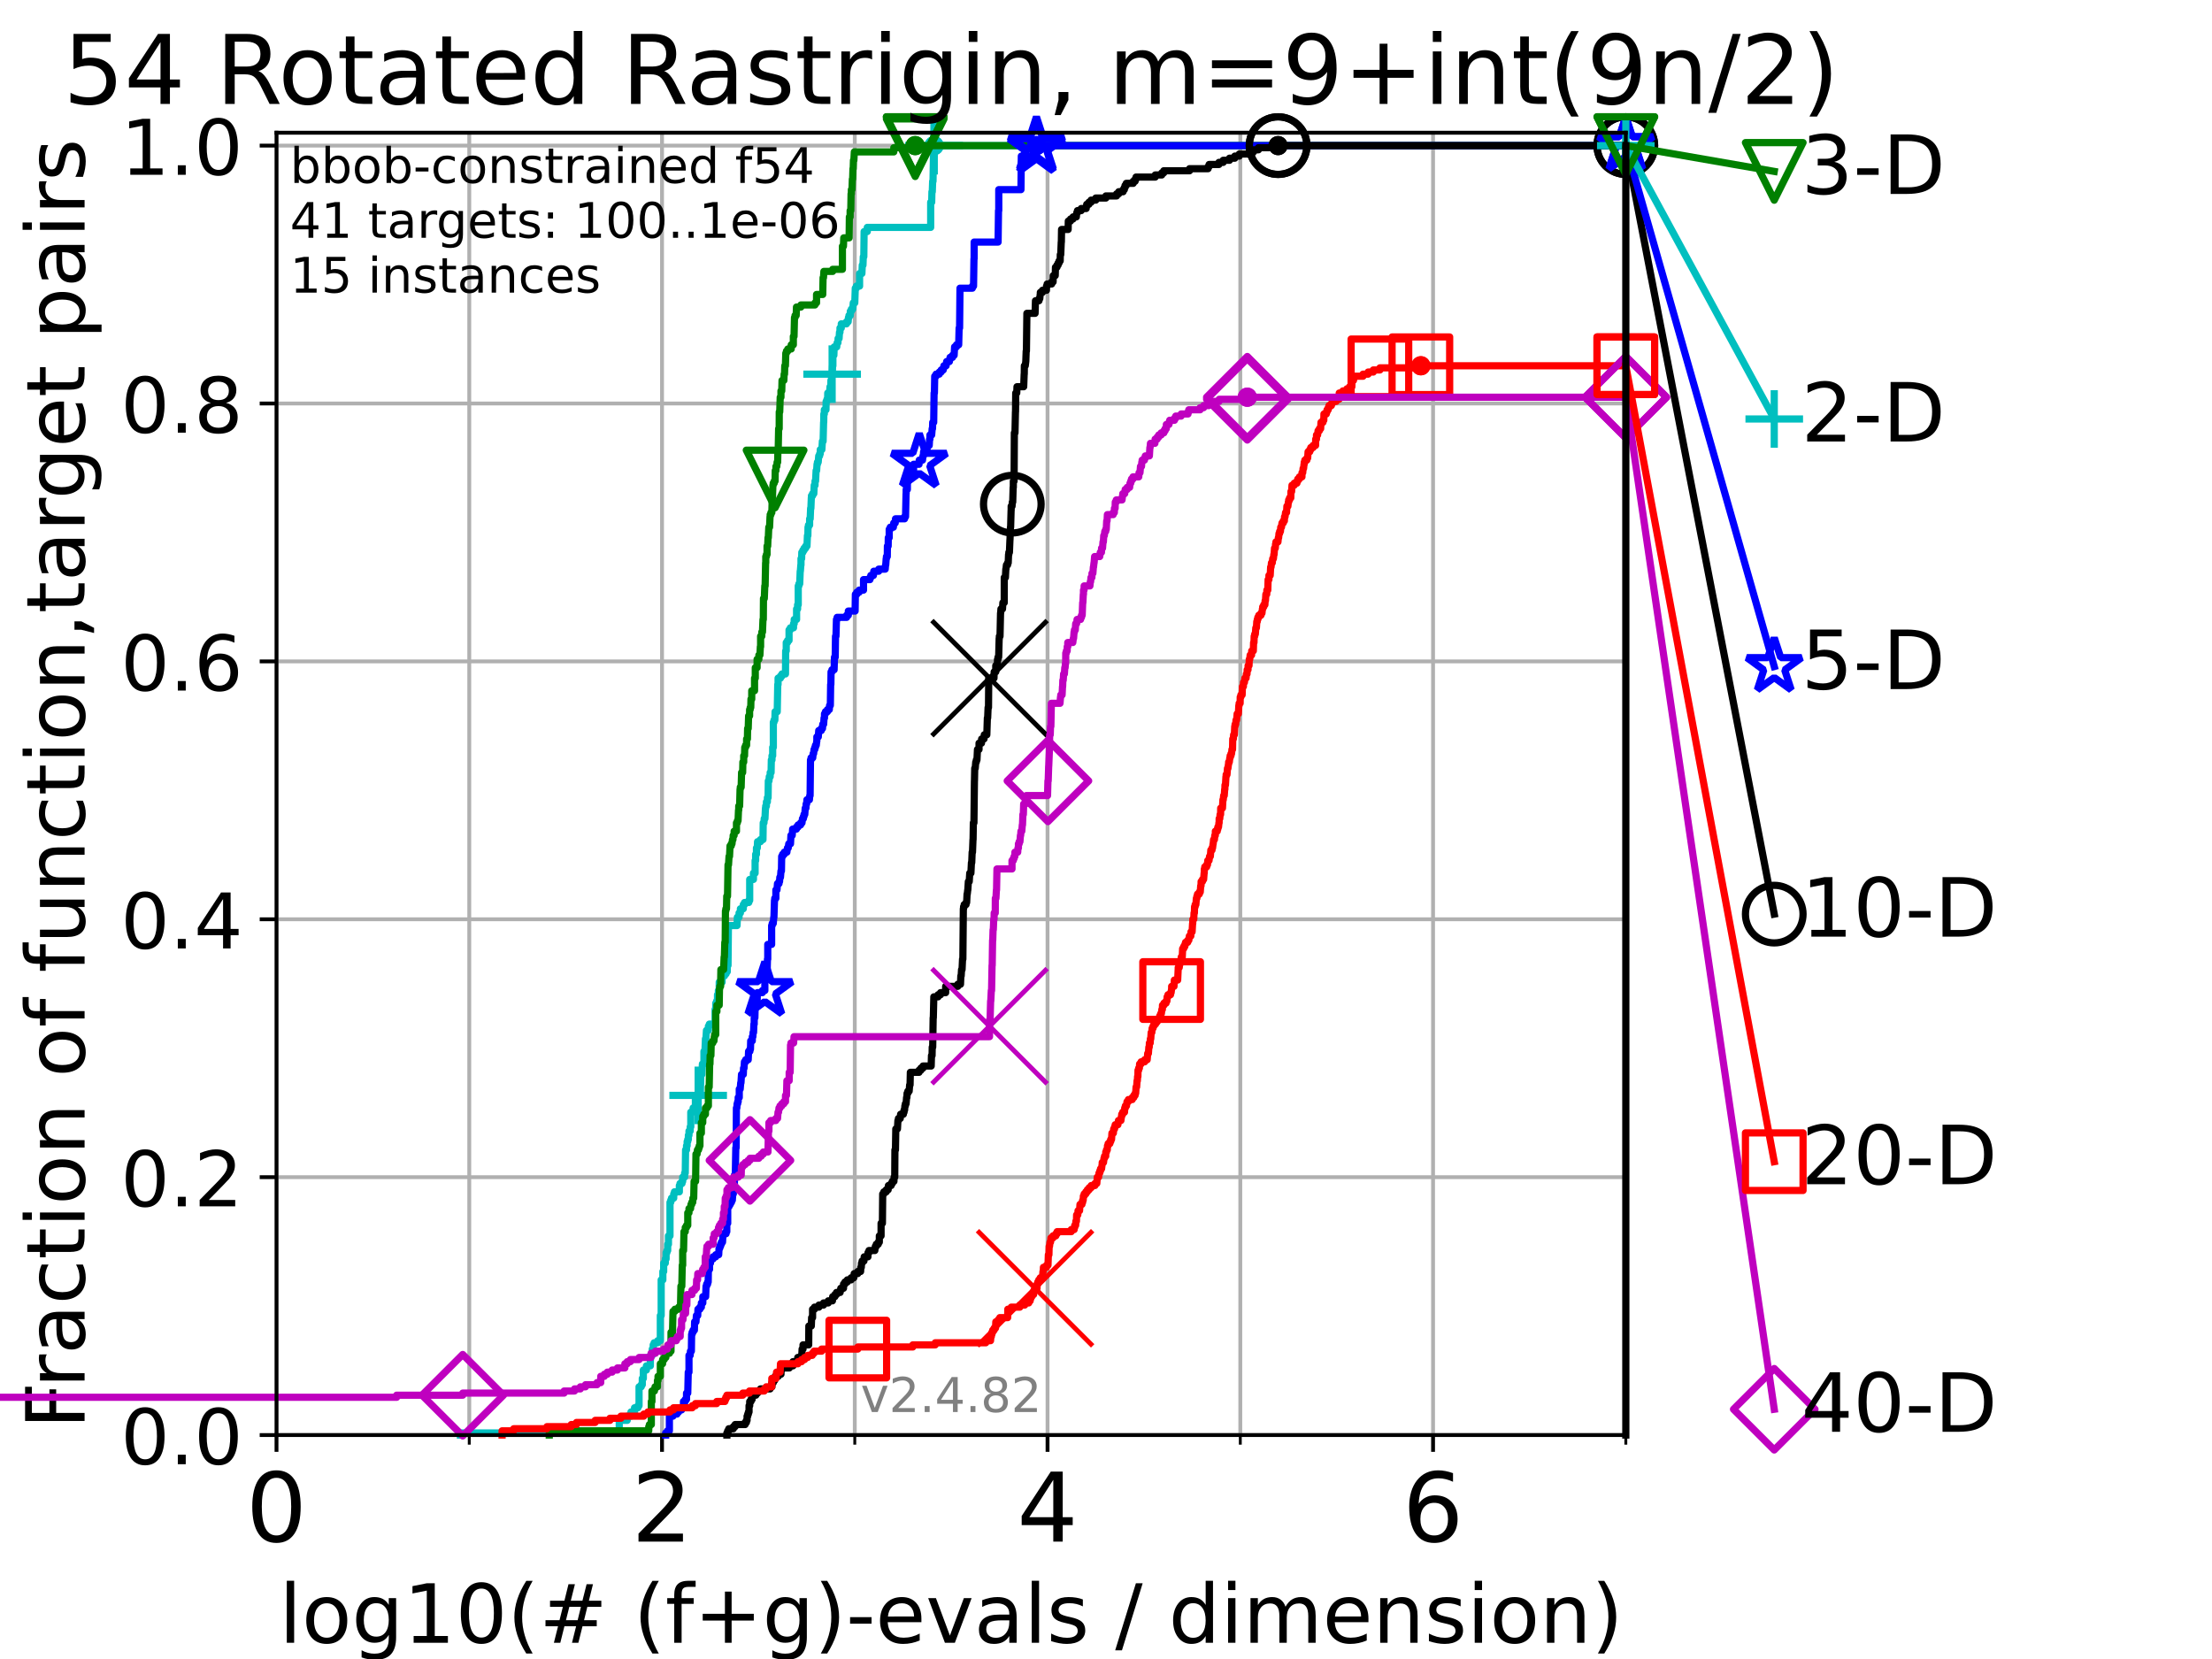 <?xml version="1.0" encoding="utf-8" standalone="no"?>
<!DOCTYPE svg PUBLIC "-//W3C//DTD SVG 1.1//EN"
  "http://www.w3.org/Graphics/SVG/1.1/DTD/svg11.dtd">
<!-- Created with matplotlib (https://matplotlib.org/) -->
<svg height="345.6pt" version="1.1" viewBox="0 0 460.8 345.6" width="460.8pt" xmlns="http://www.w3.org/2000/svg" xmlns:xlink="http://www.w3.org/1999/xlink">
 <defs>
  <style type="text/css">*{stroke-linecap:butt;stroke-linejoin:round;}</style>
 </defs>
 <g id="figure_1">
  <g id="patch_1">
   <path d="M 0 345.6 
L 460.8 345.6 
L 460.8 0 
L 0 0 
z
" style="fill:#ffffff;"/>
  </g>
  <g id="axes_1">
   <g id="patch_2">
    <path d="M 57.6 298.944 
L 338.688 298.944 
L 338.688 27.648 
L 57.6 27.648 
z
" style="fill:#ffffff;"/>
   </g>
   <g id="matplotlib.axis_1">
    <g id="xtick_1">
     <g id="line2d_1">
      <path clip-path="url(#p1cccdde943)" d="M 57.6 298.944 
L 57.6 27.648 
" style="fill:none;stroke:#b0b0b0;stroke-linecap:square;stroke-width:0.8;"/>
     </g>
     <g id="line2d_2">
      <defs>
       <path d="M 0 0 
L 0 3.5 
" id="m94b5d44481" style="stroke:#000000;stroke-width:0.8;"/>
      </defs>
      <g>
       <use style="stroke:#000000;stroke-width:0.8;" x="57.6" xlink:href="#m94b5d44481" y="298.944"/>
      </g>
     </g>
     <g id="text_1">
      <!-- 0 -->
      <g transform="translate(51.237 321.141)scale(0.2 -0.2)">
       <defs>
        <path d="M 31.781 66.406 
Q 24.172 66.406 20.328 58.906 
Q 16.5 51.422 16.5 36.375 
Q 16.5 21.391 20.328 13.891 
Q 24.172 6.391 31.781 6.391 
Q 39.453 6.391 43.281 13.891 
Q 47.125 21.391 47.125 36.375 
Q 47.125 51.422 43.281 58.906 
Q 39.453 66.406 31.781 66.406 
z
M 31.781 74.219 
Q 44.047 74.219 50.516 64.516 
Q 56.984 54.828 56.984 36.375 
Q 56.984 17.969 50.516 8.266 
Q 44.047 -1.422 31.781 -1.422 
Q 19.531 -1.422 13.062 8.266 
Q 6.594 17.969 6.594 36.375 
Q 6.594 54.828 13.062 64.516 
Q 19.531 74.219 31.781 74.219 
z
" id="DejaVuSans-48"/>
       </defs>
       <use xlink:href="#DejaVuSans-48"/>
      </g>
     </g>
    </g>
    <g id="xtick_2">
     <g id="line2d_3">
      <path clip-path="url(#p1cccdde943)" d="M 137.911 298.944 
L 137.911 27.648 
" style="fill:none;stroke:#b0b0b0;stroke-linecap:square;stroke-width:0.8;"/>
     </g>
     <g id="line2d_4">
      <g>
       <use style="stroke:#000000;stroke-width:0.8;" x="137.911" xlink:href="#m94b5d44481" y="298.944"/>
      </g>
     </g>
     <g id="text_2">
      <!-- 2 -->
      <g transform="translate(131.548 321.141)scale(0.2 -0.2)">
       <defs>
        <path d="M 19.188 8.297 
L 53.609 8.297 
L 53.609 0 
L 7.328 0 
L 7.328 8.297 
Q 12.938 14.109 22.625 23.891 
Q 32.328 33.688 34.812 36.531 
Q 39.547 41.844 41.422 45.531 
Q 43.312 49.219 43.312 52.781 
Q 43.312 58.594 39.234 62.25 
Q 35.156 65.922 28.609 65.922 
Q 23.969 65.922 18.812 64.312 
Q 13.672 62.703 7.812 59.422 
L 7.812 69.391 
Q 13.766 71.781 18.938 73 
Q 24.125 74.219 28.422 74.219 
Q 39.75 74.219 46.484 68.547 
Q 53.219 62.891 53.219 53.422 
Q 53.219 48.922 51.531 44.891 
Q 49.859 40.875 45.406 35.406 
Q 44.188 33.984 37.641 27.219 
Q 31.109 20.453 19.188 8.297 
z
" id="DejaVuSans-50"/>
       </defs>
       <use xlink:href="#DejaVuSans-50"/>
      </g>
     </g>
    </g>
    <g id="xtick_3">
     <g id="line2d_5">
      <path clip-path="url(#p1cccdde943)" d="M 218.222 298.944 
L 218.222 27.648 
" style="fill:none;stroke:#b0b0b0;stroke-linecap:square;stroke-width:0.8;"/>
     </g>
     <g id="line2d_6">
      <g>
       <use style="stroke:#000000;stroke-width:0.8;" x="218.222" xlink:href="#m94b5d44481" y="298.944"/>
      </g>
     </g>
     <g id="text_3">
      <!-- 4 -->
      <g transform="translate(211.859 321.141)scale(0.2 -0.2)">
       <defs>
        <path d="M 37.797 64.312 
L 12.891 25.391 
L 37.797 25.391 
z
M 35.203 72.906 
L 47.609 72.906 
L 47.609 25.391 
L 58.016 25.391 
L 58.016 17.188 
L 47.609 17.188 
L 47.609 0 
L 37.797 0 
L 37.797 17.188 
L 4.891 17.188 
L 4.891 26.703 
z
" id="DejaVuSans-52"/>
       </defs>
       <use xlink:href="#DejaVuSans-52"/>
      </g>
     </g>
    </g>
    <g id="xtick_4">
     <g id="line2d_7">
      <path clip-path="url(#p1cccdde943)" d="M 298.533 298.944 
L 298.533 27.648 
" style="fill:none;stroke:#b0b0b0;stroke-linecap:square;stroke-width:0.8;"/>
     </g>
     <g id="line2d_8">
      <g>
       <use style="stroke:#000000;stroke-width:0.8;" x="298.533" xlink:href="#m94b5d44481" y="298.944"/>
      </g>
     </g>
     <g id="text_4">
      <!-- 6 -->
      <g transform="translate(292.17 321.141)scale(0.2 -0.2)">
       <defs>
        <path d="M 33.016 40.375 
Q 26.375 40.375 22.484 35.828 
Q 18.609 31.297 18.609 23.391 
Q 18.609 15.531 22.484 10.953 
Q 26.375 6.391 33.016 6.391 
Q 39.656 6.391 43.531 10.953 
Q 47.406 15.531 47.406 23.391 
Q 47.406 31.297 43.531 35.828 
Q 39.656 40.375 33.016 40.375 
z
M 52.594 71.297 
L 52.594 62.312 
Q 48.875 64.062 45.094 64.984 
Q 41.312 65.922 37.594 65.922 
Q 27.828 65.922 22.672 59.328 
Q 17.531 52.734 16.797 39.406 
Q 19.672 43.656 24.016 45.922 
Q 28.375 48.188 33.594 48.188 
Q 44.578 48.188 50.953 41.516 
Q 57.328 34.859 57.328 23.391 
Q 57.328 12.156 50.688 5.359 
Q 44.047 -1.422 33.016 -1.422 
Q 20.359 -1.422 13.672 8.266 
Q 6.984 17.969 6.984 36.375 
Q 6.984 53.656 15.188 63.938 
Q 23.391 74.219 37.203 74.219 
Q 40.922 74.219 44.703 73.484 
Q 48.484 72.75 52.594 71.297 
z
" id="DejaVuSans-54"/>
       </defs>
       <use xlink:href="#DejaVuSans-54"/>
      </g>
     </g>
    </g>
    <g id="xtick_5">
     <g id="line2d_9">
      <path clip-path="url(#p1cccdde943)" d="M 97.755 298.944 
L 97.755 27.648 
" style="fill:none;stroke:#b0b0b0;stroke-linecap:square;stroke-width:0.8;"/>
     </g>
     <g id="line2d_10">
      <defs>
       <path d="M 0 0 
L 0 2 
" id="mb60cadff7a" style="stroke:#000000;stroke-width:0.6;"/>
      </defs>
      <g>
       <use style="stroke:#000000;stroke-width:0.6;" x="97.755" xlink:href="#mb60cadff7a" y="298.944"/>
      </g>
     </g>
    </g>
    <g id="xtick_6">
     <g id="line2d_11">
      <path clip-path="url(#p1cccdde943)" d="M 178.066 298.944 
L 178.066 27.648 
" style="fill:none;stroke:#b0b0b0;stroke-linecap:square;stroke-width:0.8;"/>
     </g>
     <g id="line2d_12">
      <g>
       <use style="stroke:#000000;stroke-width:0.6;" x="178.066" xlink:href="#mb60cadff7a" y="298.944"/>
      </g>
     </g>
    </g>
    <g id="xtick_7">
     <g id="line2d_13">
      <path clip-path="url(#p1cccdde943)" d="M 258.377 298.944 
L 258.377 27.648 
" style="fill:none;stroke:#b0b0b0;stroke-linecap:square;stroke-width:0.8;"/>
     </g>
     <g id="line2d_14">
      <g>
       <use style="stroke:#000000;stroke-width:0.6;" x="258.377" xlink:href="#mb60cadff7a" y="298.944"/>
      </g>
     </g>
    </g>
    <g id="xtick_8">
     <g id="line2d_15">
      <path clip-path="url(#p1cccdde943)" d="M 338.688 298.944 
L 338.688 27.648 
" style="fill:none;stroke:#b0b0b0;stroke-linecap:square;stroke-width:0.8;"/>
     </g>
     <g id="line2d_16">
      <g>
       <use style="stroke:#000000;stroke-width:0.6;" x="338.688" xlink:href="#mb60cadff7a" y="298.944"/>
      </g>
     </g>
    </g>
    <g id="text_5">
     <!-- log10(# (f+g)-evals / dimension) -->
     <g transform="translate(58.145 342.218)scale(0.17 -0.17)">
      <defs>
       <path d="M 9.422 75.984 
L 18.406 75.984 
L 18.406 0 
L 9.422 0 
z
" id="DejaVuSans-108"/>
       <path d="M 30.609 48.391 
Q 23.391 48.391 19.188 42.75 
Q 14.984 37.109 14.984 27.297 
Q 14.984 17.484 19.156 11.844 
Q 23.344 6.203 30.609 6.203 
Q 37.797 6.203 41.984 11.859 
Q 46.188 17.531 46.188 27.297 
Q 46.188 37.016 41.984 42.703 
Q 37.797 48.391 30.609 48.391 
z
M 30.609 56 
Q 42.328 56 49.016 48.375 
Q 55.719 40.766 55.719 27.297 
Q 55.719 13.875 49.016 6.219 
Q 42.328 -1.422 30.609 -1.422 
Q 18.844 -1.422 12.172 6.219 
Q 5.516 13.875 5.516 27.297 
Q 5.516 40.766 12.172 48.375 
Q 18.844 56 30.609 56 
z
" id="DejaVuSans-111"/>
       <path d="M 45.406 27.984 
Q 45.406 37.75 41.375 43.109 
Q 37.359 48.484 30.078 48.484 
Q 22.859 48.484 18.828 43.109 
Q 14.797 37.75 14.797 27.984 
Q 14.797 18.266 18.828 12.891 
Q 22.859 7.516 30.078 7.516 
Q 37.359 7.516 41.375 12.891 
Q 45.406 18.266 45.406 27.984 
z
M 54.391 6.781 
Q 54.391 -7.172 48.188 -13.984 
Q 42 -20.797 29.203 -20.797 
Q 24.469 -20.797 20.266 -20.094 
Q 16.062 -19.391 12.109 -17.922 
L 12.109 -9.188 
Q 16.062 -11.328 19.922 -12.344 
Q 23.781 -13.375 27.781 -13.375 
Q 36.625 -13.375 41.016 -8.766 
Q 45.406 -4.156 45.406 5.172 
L 45.406 9.625 
Q 42.625 4.781 38.281 2.391 
Q 33.938 0 27.875 0 
Q 17.828 0 11.672 7.656 
Q 5.516 15.328 5.516 27.984 
Q 5.516 40.672 11.672 48.328 
Q 17.828 56 27.875 56 
Q 33.938 56 38.281 53.609 
Q 42.625 51.219 45.406 46.391 
L 45.406 54.688 
L 54.391 54.688 
z
" id="DejaVuSans-103"/>
       <path d="M 12.406 8.297 
L 28.516 8.297 
L 28.516 63.922 
L 10.984 60.406 
L 10.984 69.391 
L 28.422 72.906 
L 38.281 72.906 
L 38.281 8.297 
L 54.391 8.297 
L 54.391 0 
L 12.406 0 
z
" id="DejaVuSans-49"/>
       <path d="M 31 75.875 
Q 24.469 64.656 21.281 53.656 
Q 18.109 42.672 18.109 31.391 
Q 18.109 20.125 21.312 9.062 
Q 24.516 -2 31 -13.188 
L 23.188 -13.188 
Q 15.875 -1.703 12.234 9.375 
Q 8.594 20.453 8.594 31.391 
Q 8.594 42.281 12.203 53.312 
Q 15.828 64.359 23.188 75.875 
z
" id="DejaVuSans-40"/>
       <path d="M 51.125 44 
L 36.922 44 
L 32.812 27.688 
L 47.125 27.688 
z
M 43.797 71.781 
L 38.719 51.516 
L 52.984 51.516 
L 58.109 71.781 
L 65.922 71.781 
L 60.891 51.516 
L 76.125 51.516 
L 76.125 44 
L 58.984 44 
L 54.984 27.688 
L 70.516 27.688 
L 70.516 20.219 
L 53.078 20.219 
L 48 0 
L 40.188 0 
L 45.219 20.219 
L 30.906 20.219 
L 25.875 0 
L 18.016 0 
L 23.094 20.219 
L 7.719 20.219 
L 7.719 27.688 
L 24.906 27.688 
L 29 44 
L 13.281 44 
L 13.281 51.516 
L 30.906 51.516 
L 35.891 71.781 
z
" id="DejaVuSans-35"/>
       <path id="DejaVuSans-32"/>
       <path d="M 37.109 75.984 
L 37.109 68.5 
L 28.516 68.5 
Q 23.688 68.5 21.797 66.547 
Q 19.922 64.594 19.922 59.516 
L 19.922 54.688 
L 34.719 54.688 
L 34.719 47.703 
L 19.922 47.703 
L 19.922 0 
L 10.891 0 
L 10.891 47.703 
L 2.297 47.703 
L 2.297 54.688 
L 10.891 54.688 
L 10.891 58.5 
Q 10.891 67.625 15.141 71.797 
Q 19.391 75.984 28.609 75.984 
z
" id="DejaVuSans-102"/>
       <path d="M 46 62.703 
L 46 35.5 
L 73.188 35.5 
L 73.188 27.203 
L 46 27.203 
L 46 0 
L 37.797 0 
L 37.797 27.203 
L 10.594 27.203 
L 10.594 35.5 
L 37.797 35.5 
L 37.797 62.703 
z
" id="DejaVuSans-43"/>
       <path d="M 8.016 75.875 
L 15.828 75.875 
Q 23.141 64.359 26.781 53.312 
Q 30.422 42.281 30.422 31.391 
Q 30.422 20.453 26.781 9.375 
Q 23.141 -1.703 15.828 -13.188 
L 8.016 -13.188 
Q 14.5 -2 17.703 9.062 
Q 20.906 20.125 20.906 31.391 
Q 20.906 42.672 17.703 53.656 
Q 14.5 64.656 8.016 75.875 
z
" id="DejaVuSans-41"/>
       <path d="M 4.891 31.391 
L 31.203 31.391 
L 31.203 23.391 
L 4.891 23.391 
z
" id="DejaVuSans-45"/>
       <path d="M 56.203 29.594 
L 56.203 25.203 
L 14.891 25.203 
Q 15.484 15.922 20.484 11.062 
Q 25.484 6.203 34.422 6.203 
Q 39.594 6.203 44.453 7.469 
Q 49.312 8.734 54.109 11.281 
L 54.109 2.781 
Q 49.266 0.734 44.188 -0.344 
Q 39.109 -1.422 33.891 -1.422 
Q 20.797 -1.422 13.156 6.188 
Q 5.516 13.812 5.516 26.812 
Q 5.516 40.234 12.766 48.109 
Q 20.016 56 32.328 56 
Q 43.359 56 49.781 48.891 
Q 56.203 41.797 56.203 29.594 
z
M 47.219 32.234 
Q 47.125 39.594 43.094 43.984 
Q 39.062 48.391 32.422 48.391 
Q 24.906 48.391 20.391 44.141 
Q 15.875 39.891 15.188 32.172 
z
" id="DejaVuSans-101"/>
       <path d="M 2.984 54.688 
L 12.5 54.688 
L 29.594 8.797 
L 46.688 54.688 
L 56.203 54.688 
L 35.688 0 
L 23.484 0 
z
" id="DejaVuSans-118"/>
       <path d="M 34.281 27.484 
Q 23.391 27.484 19.188 25 
Q 14.984 22.516 14.984 16.5 
Q 14.984 11.719 18.141 8.906 
Q 21.297 6.109 26.703 6.109 
Q 34.188 6.109 38.703 11.406 
Q 43.219 16.703 43.219 25.484 
L 43.219 27.484 
z
M 52.203 31.203 
L 52.203 0 
L 43.219 0 
L 43.219 8.297 
Q 40.141 3.328 35.547 0.953 
Q 30.953 -1.422 24.312 -1.422 
Q 15.922 -1.422 10.953 3.297 
Q 6 8.016 6 15.922 
Q 6 25.141 12.172 29.828 
Q 18.359 34.516 30.609 34.516 
L 43.219 34.516 
L 43.219 35.406 
Q 43.219 41.609 39.141 45 
Q 35.062 48.391 27.688 48.391 
Q 23 48.391 18.547 47.266 
Q 14.109 46.141 10.016 43.891 
L 10.016 52.203 
Q 14.938 54.109 19.578 55.047 
Q 24.219 56 28.609 56 
Q 40.484 56 46.344 49.844 
Q 52.203 43.703 52.203 31.203 
z
" id="DejaVuSans-97"/>
       <path d="M 44.281 53.078 
L 44.281 44.578 
Q 40.484 46.531 36.375 47.5 
Q 32.281 48.484 27.875 48.484 
Q 21.188 48.484 17.844 46.438 
Q 14.5 44.391 14.5 40.281 
Q 14.5 37.156 16.891 35.375 
Q 19.281 33.594 26.516 31.984 
L 29.594 31.297 
Q 39.156 29.25 43.188 25.516 
Q 47.219 21.781 47.219 15.094 
Q 47.219 7.469 41.188 3.016 
Q 35.156 -1.422 24.609 -1.422 
Q 20.219 -1.422 15.453 -0.562 
Q 10.688 0.297 5.422 2 
L 5.422 11.281 
Q 10.406 8.688 15.234 7.391 
Q 20.062 6.109 24.812 6.109 
Q 31.156 6.109 34.562 8.281 
Q 37.984 10.453 37.984 14.406 
Q 37.984 18.062 35.516 20.016 
Q 33.062 21.969 24.703 23.781 
L 21.578 24.516 
Q 13.234 26.266 9.516 29.906 
Q 5.812 33.547 5.812 39.891 
Q 5.812 47.609 11.281 51.797 
Q 16.75 56 26.812 56 
Q 31.781 56 36.172 55.266 
Q 40.578 54.547 44.281 53.078 
z
" id="DejaVuSans-115"/>
       <path d="M 25.391 72.906 
L 33.688 72.906 
L 8.297 -9.281 
L 0 -9.281 
z
" id="DejaVuSans-47"/>
       <path d="M 45.406 46.391 
L 45.406 75.984 
L 54.391 75.984 
L 54.391 0 
L 45.406 0 
L 45.406 8.203 
Q 42.578 3.328 38.25 0.953 
Q 33.938 -1.422 27.875 -1.422 
Q 17.969 -1.422 11.734 6.484 
Q 5.516 14.406 5.516 27.297 
Q 5.516 40.188 11.734 48.094 
Q 17.969 56 27.875 56 
Q 33.938 56 38.25 53.625 
Q 42.578 51.266 45.406 46.391 
z
M 14.797 27.297 
Q 14.797 17.391 18.875 11.75 
Q 22.953 6.109 30.078 6.109 
Q 37.203 6.109 41.297 11.75 
Q 45.406 17.391 45.406 27.297 
Q 45.406 37.203 41.297 42.844 
Q 37.203 48.484 30.078 48.484 
Q 22.953 48.484 18.875 42.844 
Q 14.797 37.203 14.797 27.297 
z
" id="DejaVuSans-100"/>
       <path d="M 9.422 54.688 
L 18.406 54.688 
L 18.406 0 
L 9.422 0 
z
M 9.422 75.984 
L 18.406 75.984 
L 18.406 64.594 
L 9.422 64.594 
z
" id="DejaVuSans-105"/>
       <path d="M 52 44.188 
Q 55.375 50.25 60.062 53.125 
Q 64.75 56 71.094 56 
Q 79.641 56 84.281 50.016 
Q 88.922 44.047 88.922 33.016 
L 88.922 0 
L 79.891 0 
L 79.891 32.719 
Q 79.891 40.578 77.094 44.375 
Q 74.312 48.188 68.609 48.188 
Q 61.625 48.188 57.562 43.547 
Q 53.516 38.922 53.516 30.906 
L 53.516 0 
L 44.484 0 
L 44.484 32.719 
Q 44.484 40.625 41.703 44.406 
Q 38.922 48.188 33.109 48.188 
Q 26.219 48.188 22.156 43.531 
Q 18.109 38.875 18.109 30.906 
L 18.109 0 
L 9.078 0 
L 9.078 54.688 
L 18.109 54.688 
L 18.109 46.188 
Q 21.188 51.219 25.484 53.609 
Q 29.781 56 35.688 56 
Q 41.656 56 45.828 52.969 
Q 50 49.953 52 44.188 
z
" id="DejaVuSans-109"/>
       <path d="M 54.891 33.016 
L 54.891 0 
L 45.906 0 
L 45.906 32.719 
Q 45.906 40.484 42.875 44.328 
Q 39.844 48.188 33.797 48.188 
Q 26.516 48.188 22.312 43.547 
Q 18.109 38.922 18.109 30.906 
L 18.109 0 
L 9.078 0 
L 9.078 54.688 
L 18.109 54.688 
L 18.109 46.188 
Q 21.344 51.125 25.703 53.562 
Q 30.078 56 35.797 56 
Q 45.219 56 50.047 50.172 
Q 54.891 44.344 54.891 33.016 
z
" id="DejaVuSans-110"/>
      </defs>
      <use xlink:href="#DejaVuSans-108"/>
      <use x="27.783" xlink:href="#DejaVuSans-111"/>
      <use x="88.965" xlink:href="#DejaVuSans-103"/>
      <use x="152.441" xlink:href="#DejaVuSans-49"/>
      <use x="216.064" xlink:href="#DejaVuSans-48"/>
      <use x="279.688" xlink:href="#DejaVuSans-40"/>
      <use x="318.701" xlink:href="#DejaVuSans-35"/>
      <use x="402.49" xlink:href="#DejaVuSans-32"/>
      <use x="434.277" xlink:href="#DejaVuSans-40"/>
      <use x="473.291" xlink:href="#DejaVuSans-102"/>
      <use x="508.496" xlink:href="#DejaVuSans-43"/>
      <use x="592.285" xlink:href="#DejaVuSans-103"/>
      <use x="655.762" xlink:href="#DejaVuSans-41"/>
      <use x="694.775" xlink:href="#DejaVuSans-45"/>
      <use x="730.859" xlink:href="#DejaVuSans-101"/>
      <use x="792.383" xlink:href="#DejaVuSans-118"/>
      <use x="851.562" xlink:href="#DejaVuSans-97"/>
      <use x="912.842" xlink:href="#DejaVuSans-108"/>
      <use x="940.625" xlink:href="#DejaVuSans-115"/>
      <use x="992.725" xlink:href="#DejaVuSans-32"/>
      <use x="1024.512" xlink:href="#DejaVuSans-47"/>
      <use x="1058.203" xlink:href="#DejaVuSans-32"/>
      <use x="1089.99" xlink:href="#DejaVuSans-100"/>
      <use x="1153.467" xlink:href="#DejaVuSans-105"/>
      <use x="1181.25" xlink:href="#DejaVuSans-109"/>
      <use x="1278.662" xlink:href="#DejaVuSans-101"/>
      <use x="1340.186" xlink:href="#DejaVuSans-110"/>
      <use x="1403.564" xlink:href="#DejaVuSans-115"/>
      <use x="1455.664" xlink:href="#DejaVuSans-105"/>
      <use x="1483.447" xlink:href="#DejaVuSans-111"/>
      <use x="1544.629" xlink:href="#DejaVuSans-110"/>
      <use x="1608.008" xlink:href="#DejaVuSans-41"/>
     </g>
    </g>
   </g>
   <g id="matplotlib.axis_2">
    <g id="ytick_1">
     <g id="line2d_17">
      <path clip-path="url(#p1cccdde943)" d="M 57.6 298.944 
L 338.688 298.944 
" style="fill:none;stroke:#b0b0b0;stroke-linecap:square;stroke-width:0.8;"/>
     </g>
     <g id="line2d_18">
      <defs>
       <path d="M 0 0 
L -3.5 0 
" id="m263dfa6ef5" style="stroke:#000000;stroke-width:0.8;"/>
      </defs>
      <g>
       <use style="stroke:#000000;stroke-width:0.8;" x="57.6" xlink:href="#m263dfa6ef5" y="298.944"/>
      </g>
     </g>
     <g id="text_6">
      <!-- 0.0 -->
      <g transform="translate(25.155 305.023)scale(0.16 -0.16)">
       <defs>
        <path d="M 10.688 12.406 
L 21 12.406 
L 21 0 
L 10.688 0 
z
" id="DejaVuSans-46"/>
       </defs>
       <use xlink:href="#DejaVuSans-48"/>
       <use x="63.623" xlink:href="#DejaVuSans-46"/>
       <use x="95.41" xlink:href="#DejaVuSans-48"/>
      </g>
     </g>
    </g>
    <g id="ytick_2">
     <g id="line2d_19">
      <path clip-path="url(#p1cccdde943)" d="M 57.6 245.222 
L 338.688 245.222 
" style="fill:none;stroke:#b0b0b0;stroke-linecap:square;stroke-width:0.8;"/>
     </g>
     <g id="line2d_20">
      <g>
       <use style="stroke:#000000;stroke-width:0.8;" x="57.6" xlink:href="#m263dfa6ef5" y="245.222"/>
      </g>
     </g>
     <g id="text_7">
      <!-- 0.2 -->
      <g transform="translate(25.155 251.301)scale(0.16 -0.16)">
       <use xlink:href="#DejaVuSans-48"/>
       <use x="63.623" xlink:href="#DejaVuSans-46"/>
       <use x="95.41" xlink:href="#DejaVuSans-50"/>
      </g>
     </g>
    </g>
    <g id="ytick_3">
     <g id="line2d_21">
      <path clip-path="url(#p1cccdde943)" d="M 57.6 191.5 
L 338.688 191.5 
" style="fill:none;stroke:#b0b0b0;stroke-linecap:square;stroke-width:0.8;"/>
     </g>
     <g id="line2d_22">
      <g>
       <use style="stroke:#000000;stroke-width:0.8;" x="57.6" xlink:href="#m263dfa6ef5" y="191.5"/>
      </g>
     </g>
     <g id="text_8">
      <!-- 0.4 -->
      <g transform="translate(25.155 197.579)scale(0.16 -0.16)">
       <use xlink:href="#DejaVuSans-48"/>
       <use x="63.623" xlink:href="#DejaVuSans-46"/>
       <use x="95.41" xlink:href="#DejaVuSans-52"/>
      </g>
     </g>
    </g>
    <g id="ytick_4">
     <g id="line2d_23">
      <path clip-path="url(#p1cccdde943)" d="M 57.6 137.778 
L 338.688 137.778 
" style="fill:none;stroke:#b0b0b0;stroke-linecap:square;stroke-width:0.8;"/>
     </g>
     <g id="line2d_24">
      <g>
       <use style="stroke:#000000;stroke-width:0.8;" x="57.6" xlink:href="#m263dfa6ef5" y="137.778"/>
      </g>
     </g>
     <g id="text_9">
      <!-- 0.6 -->
      <g transform="translate(25.155 143.857)scale(0.16 -0.16)">
       <use xlink:href="#DejaVuSans-48"/>
       <use x="63.623" xlink:href="#DejaVuSans-46"/>
       <use x="95.41" xlink:href="#DejaVuSans-54"/>
      </g>
     </g>
    </g>
    <g id="ytick_5">
     <g id="line2d_25">
      <path clip-path="url(#p1cccdde943)" d="M 57.6 84.056 
L 338.688 84.056 
" style="fill:none;stroke:#b0b0b0;stroke-linecap:square;stroke-width:0.8;"/>
     </g>
     <g id="line2d_26">
      <g>
       <use style="stroke:#000000;stroke-width:0.8;" x="57.6" xlink:href="#m263dfa6ef5" y="84.056"/>
      </g>
     </g>
     <g id="text_10">
      <!-- 0.8 -->
      <g transform="translate(25.155 90.135)scale(0.16 -0.16)">
       <defs>
        <path d="M 31.781 34.625 
Q 24.75 34.625 20.719 30.859 
Q 16.703 27.094 16.703 20.516 
Q 16.703 13.922 20.719 10.156 
Q 24.75 6.391 31.781 6.391 
Q 38.812 6.391 42.859 10.172 
Q 46.922 13.969 46.922 20.516 
Q 46.922 27.094 42.891 30.859 
Q 38.875 34.625 31.781 34.625 
z
M 21.922 38.812 
Q 15.578 40.375 12.031 44.719 
Q 8.5 49.078 8.5 55.328 
Q 8.5 64.062 14.719 69.141 
Q 20.953 74.219 31.781 74.219 
Q 42.672 74.219 48.875 69.141 
Q 55.078 64.062 55.078 55.328 
Q 55.078 49.078 51.531 44.719 
Q 48 40.375 41.703 38.812 
Q 48.828 37.156 52.797 32.312 
Q 56.781 27.484 56.781 20.516 
Q 56.781 9.906 50.312 4.234 
Q 43.844 -1.422 31.781 -1.422 
Q 19.734 -1.422 13.25 4.234 
Q 6.781 9.906 6.781 20.516 
Q 6.781 27.484 10.781 32.312 
Q 14.797 37.156 21.922 38.812 
z
M 18.312 54.391 
Q 18.312 48.734 21.844 45.562 
Q 25.391 42.391 31.781 42.391 
Q 38.141 42.391 41.719 45.562 
Q 45.312 48.734 45.312 54.391 
Q 45.312 60.062 41.719 63.234 
Q 38.141 66.406 31.781 66.406 
Q 25.391 66.406 21.844 63.234 
Q 18.312 60.062 18.312 54.391 
z
" id="DejaVuSans-56"/>
       </defs>
       <use xlink:href="#DejaVuSans-48"/>
       <use x="63.623" xlink:href="#DejaVuSans-46"/>
       <use x="95.41" xlink:href="#DejaVuSans-56"/>
      </g>
     </g>
    </g>
    <g id="ytick_6">
     <g id="line2d_27">
      <path clip-path="url(#p1cccdde943)" d="M 57.6 30.334 
L 338.688 30.334 
" style="fill:none;stroke:#b0b0b0;stroke-linecap:square;stroke-width:0.8;"/>
     </g>
     <g id="line2d_28">
      <g>
       <use style="stroke:#000000;stroke-width:0.8;" x="57.6" xlink:href="#m263dfa6ef5" y="30.334"/>
      </g>
     </g>
     <g id="text_11">
      <!-- 1.0 -->
      <g transform="translate(25.155 36.413)scale(0.16 -0.16)">
       <use xlink:href="#DejaVuSans-49"/>
       <use x="63.623" xlink:href="#DejaVuSans-46"/>
       <use x="95.41" xlink:href="#DejaVuSans-48"/>
      </g>
     </g>
    </g>
    <g id="text_12">
     <!-- Fraction of function,target pairs -->
     <g transform="translate(17.62 297.681)rotate(-90)scale(0.17 -0.17)">
      <defs>
       <path d="M 9.812 72.906 
L 51.703 72.906 
L 51.703 64.594 
L 19.672 64.594 
L 19.672 43.109 
L 48.578 43.109 
L 48.578 34.812 
L 19.672 34.812 
L 19.672 0 
L 9.812 0 
z
" id="DejaVuSans-70"/>
       <path d="M 41.109 46.297 
Q 39.594 47.172 37.812 47.578 
Q 36.031 48 33.891 48 
Q 26.266 48 22.188 43.047 
Q 18.109 38.094 18.109 28.812 
L 18.109 0 
L 9.078 0 
L 9.078 54.688 
L 18.109 54.688 
L 18.109 46.188 
Q 20.953 51.172 25.484 53.578 
Q 30.031 56 36.531 56 
Q 37.453 56 38.578 55.875 
Q 39.703 55.766 41.062 55.516 
z
" id="DejaVuSans-114"/>
       <path d="M 48.781 52.594 
L 48.781 44.188 
Q 44.969 46.297 41.141 47.344 
Q 37.312 48.391 33.406 48.391 
Q 24.656 48.391 19.812 42.844 
Q 14.984 37.312 14.984 27.297 
Q 14.984 17.281 19.812 11.734 
Q 24.656 6.203 33.406 6.203 
Q 37.312 6.203 41.141 7.25 
Q 44.969 8.297 48.781 10.406 
L 48.781 2.094 
Q 45.016 0.344 40.984 -0.531 
Q 36.969 -1.422 32.422 -1.422 
Q 20.062 -1.422 12.781 6.344 
Q 5.516 14.109 5.516 27.297 
Q 5.516 40.672 12.859 48.328 
Q 20.219 56 33.016 56 
Q 37.156 56 41.109 55.141 
Q 45.062 54.297 48.781 52.594 
z
" id="DejaVuSans-99"/>
       <path d="M 18.312 70.219 
L 18.312 54.688 
L 36.812 54.688 
L 36.812 47.703 
L 18.312 47.703 
L 18.312 18.016 
Q 18.312 11.328 20.141 9.422 
Q 21.969 7.516 27.594 7.516 
L 36.812 7.516 
L 36.812 0 
L 27.594 0 
Q 17.188 0 13.234 3.875 
Q 9.281 7.766 9.281 18.016 
L 9.281 47.703 
L 2.688 47.703 
L 2.688 54.688 
L 9.281 54.688 
L 9.281 70.219 
z
" id="DejaVuSans-116"/>
       <path d="M 8.5 21.578 
L 8.5 54.688 
L 17.484 54.688 
L 17.484 21.922 
Q 17.484 14.156 20.5 10.266 
Q 23.531 6.391 29.594 6.391 
Q 36.859 6.391 41.078 11.031 
Q 45.312 15.672 45.312 23.688 
L 45.312 54.688 
L 54.297 54.688 
L 54.297 0 
L 45.312 0 
L 45.312 8.406 
Q 42.047 3.422 37.719 1 
Q 33.406 -1.422 27.688 -1.422 
Q 18.266 -1.422 13.375 4.438 
Q 8.5 10.297 8.5 21.578 
z
M 31.109 56 
z
" id="DejaVuSans-117"/>
       <path d="M 11.719 12.406 
L 22.016 12.406 
L 22.016 4 
L 14.016 -11.625 
L 7.719 -11.625 
L 11.719 4 
z
" id="DejaVuSans-44"/>
       <path d="M 18.109 8.203 
L 18.109 -20.797 
L 9.078 -20.797 
L 9.078 54.688 
L 18.109 54.688 
L 18.109 46.391 
Q 20.953 51.266 25.266 53.625 
Q 29.594 56 35.594 56 
Q 45.562 56 51.781 48.094 
Q 58.016 40.188 58.016 27.297 
Q 58.016 14.406 51.781 6.484 
Q 45.562 -1.422 35.594 -1.422 
Q 29.594 -1.422 25.266 0.953 
Q 20.953 3.328 18.109 8.203 
z
M 48.688 27.297 
Q 48.688 37.203 44.609 42.844 
Q 40.531 48.484 33.406 48.484 
Q 26.266 48.484 22.188 42.844 
Q 18.109 37.203 18.109 27.297 
Q 18.109 17.391 22.188 11.75 
Q 26.266 6.109 33.406 6.109 
Q 40.531 6.109 44.609 11.75 
Q 48.688 17.391 48.688 27.297 
z
" id="DejaVuSans-112"/>
      </defs>
      <use xlink:href="#DejaVuSans-70"/>
      <use x="50.27" xlink:href="#DejaVuSans-114"/>
      <use x="91.383" xlink:href="#DejaVuSans-97"/>
      <use x="152.662" xlink:href="#DejaVuSans-99"/>
      <use x="207.643" xlink:href="#DejaVuSans-116"/>
      <use x="246.852" xlink:href="#DejaVuSans-105"/>
      <use x="274.635" xlink:href="#DejaVuSans-111"/>
      <use x="335.816" xlink:href="#DejaVuSans-110"/>
      <use x="399.195" xlink:href="#DejaVuSans-32"/>
      <use x="430.982" xlink:href="#DejaVuSans-111"/>
      <use x="492.164" xlink:href="#DejaVuSans-102"/>
      <use x="527.369" xlink:href="#DejaVuSans-32"/>
      <use x="559.156" xlink:href="#DejaVuSans-102"/>
      <use x="594.361" xlink:href="#DejaVuSans-117"/>
      <use x="657.74" xlink:href="#DejaVuSans-110"/>
      <use x="721.119" xlink:href="#DejaVuSans-99"/>
      <use x="776.1" xlink:href="#DejaVuSans-116"/>
      <use x="815.309" xlink:href="#DejaVuSans-105"/>
      <use x="843.092" xlink:href="#DejaVuSans-111"/>
      <use x="904.273" xlink:href="#DejaVuSans-110"/>
      <use x="967.652" xlink:href="#DejaVuSans-44"/>
      <use x="999.439" xlink:href="#DejaVuSans-116"/>
      <use x="1038.648" xlink:href="#DejaVuSans-97"/>
      <use x="1099.928" xlink:href="#DejaVuSans-114"/>
      <use x="1139.291" xlink:href="#DejaVuSans-103"/>
      <use x="1202.768" xlink:href="#DejaVuSans-101"/>
      <use x="1264.291" xlink:href="#DejaVuSans-116"/>
      <use x="1303.5" xlink:href="#DejaVuSans-32"/>
      <use x="1335.287" xlink:href="#DejaVuSans-112"/>
      <use x="1398.764" xlink:href="#DejaVuSans-97"/>
      <use x="1460.043" xlink:href="#DejaVuSans-105"/>
      <use x="1487.826" xlink:href="#DejaVuSans-114"/>
      <use x="1528.939" xlink:href="#DejaVuSans-115"/>
     </g>
    </g>
   </g>
   <g id="line2d_29">
    <defs>
     <path d="M 0 1.5 
C 0.398 1.5 0.779 1.342 1.061 1.061 
C 1.342 0.779 1.5 0.398 1.5 0 
C 1.5 -0.398 1.342 -0.779 1.061 -1.061 
C 0.779 -1.342 0.398 -1.5 0 -1.5 
C -0.398 -1.5 -0.779 -1.342 -1.061 -1.061 
C -1.342 -0.779 -1.5 -0.398 -1.5 0 
C -1.5 0.398 -1.342 0.779 -1.061 1.061 
C -0.779 1.342 -0.398 1.5 0 1.5 
z
" id="mf490f90733" style="stroke:#00bfbf;"/>
    </defs>
    <g>
     <use style="fill:#00bfbf;stroke:#00bfbf;" x="194.595" xlink:href="#mf490f90733" y="30.334"/>
     <use style="fill:#00bfbf;stroke:#00bfbf;" x="194.595" xlink:href="#mf490f90733" y="30.334"/>
    </g>
   </g>
   <g id="line2d_30">
    <path d="M 95.918 298.944 
L 95.918 298.507 
L 129.002 298.507 
L 129.002 295.887 
L 130.665 295.887 
L 130.665 295.013 
L 131.44 295.013 
L 131.44 294.14 
L 132.182 294.14 
L 132.182 293.266 
L 132.894 293.266 
L 132.894 292.829 
L 133.125 292.829 
L 133.125 288.898 
L 133.578 288.898 
L 133.578 288.462 
L 133.8 288.462 
L 133.8 287.151 
L 134.019 287.151 
L 134.019 285.404 
L 134.661 285.404 
L 134.661 284.531 
L 135.482 284.531 
L 135.482 282.347 
L 135.879 282.347 
L 135.879 281.037 
L 136.073 281.037 
L 136.073 280.163 
L 136.266 280.163 
L 136.266 279.726 
L 137.016 279.726 
L 137.016 279.29 
L 137.559 279.29 
L 137.559 274.048 
L 137.736 274.048 
L 137.736 266.623 
L 138.084 266.623 
L 138.084 264.876 
L 138.256 264.876 
L 138.256 263.129 
L 138.595 263.129 
L 138.595 262.256 
L 138.762 262.256 
L 138.762 260.946 
L 138.927 260.946 
L 138.927 260.509 
L 139.091 260.509 
L 139.091 259.198 
L 139.253 259.198 
L 139.253 257.451 
L 139.573 257.451 
L 139.573 250.463 
L 139.731 250.463 
L 139.731 250.026 
L 139.887 250.026 
L 139.887 249.59 
L 140.348 249.59 
L 140.348 248.716 
L 140.499 248.716 
L 140.499 248.279 
L 141.521 248.279 
L 141.521 246.969 
L 141.662 246.969 
L 141.662 246.532 
L 142.079 246.532 
L 142.079 246.096 
L 142.216 246.096 
L 142.216 245.222 
L 142.62 245.222 
L 142.62 244.348 
L 142.753 244.348 
L 142.818 239.544 
L 143.015 239.544 
L 143.015 238.671 
L 143.144 238.671 
L 143.144 237.797 
L 143.273 237.797 
L 143.273 237.36 
L 143.401 237.36 
L 143.401 236.487 
L 143.528 236.487 
L 143.528 235.613 
L 143.779 235.613 
L 143.779 234.74 
L 143.903 234.74 
L 143.903 231.682 
L 144.391 231.682 
L 144.391 230.809 
L 144.865 230.809 
L 144.865 228.625 
L 145.441 228.625 
L 145.441 228.188 
L 145.888 228.188 
L 145.998 223.821 
L 146.216 223.821 
L 146.324 221.637 
L 146.644 221.637 
L 146.644 219.016 
L 146.854 219.016 
L 146.958 216.396 
L 147.062 216.396 
L 147.165 214.649 
L 147.57 214.649 
L 147.57 213.775 
L 147.77 213.775 
L 147.77 213.338 
L 148.966 213.338 
L 148.966 210.281 
L 149.104 210.281 
L 149.104 208.971 
L 149.287 208.971 
L 149.287 208.534 
L 149.468 208.534 
L 149.468 207.224 
L 149.647 207.224 
L 149.647 206.35 
L 149.824 206.35 
L 149.824 204.603 
L 150.429 204.603 
L 150.429 203.293 
L 150.933 203.293 
L 150.933 202.856 
L 151.26 202.856 
L 151.26 202.419 
L 151.502 202.419 
L 151.502 201.109 
L 151.661 201.109 
L 151.74 192.81 
L 153.538 192.81 
L 153.609 191.063 
L 153.96 191.063 
L 153.96 190.19 
L 154.236 190.19 
L 154.236 189.316 
L 154.841 189.316 
L 154.841 188.443 
L 155.103 188.443 
L 155.103 188.006 
L 155.991 188.006 
L 155.991 187.569 
L 156.175 187.569 
L 156.175 183.202 
L 156.953 183.202 
L 156.953 181.891 
L 157.301 181.891 
L 157.301 179.271 
L 157.415 179.271 
L 157.415 177.96 
L 157.585 177.96 
L 157.585 176.65 
L 157.754 176.65 
L 157.81 175.34 
L 158.412 175.34 
L 158.412 174.903 
L 158.942 174.903 
L 158.994 171.409 
L 159.15 171.409 
L 159.201 170.535 
L 159.355 170.535 
L 159.457 168.352 
L 159.507 168.352 
L 159.507 167.915 
L 159.658 167.915 
L 159.658 167.041 
L 159.858 167.041 
L 159.858 166.168 
L 160.006 166.168 
L 160.055 162.674 
L 160.201 162.674 
L 160.249 161.8 
L 160.442 161.8 
L 160.442 160.927 
L 160.633 160.927 
L 160.68 158.306 
L 160.821 158.306 
L 160.821 157.432 
L 160.961 157.432 
L 160.961 155.685 
L 161.1 155.685 
L 161.1 150.444 
L 161.238 150.444 
L 161.238 150.007 
L 161.42 150.007 
L 161.466 148.26 
L 161.912 148.26 
L 162.021 142.582 
L 162.087 142.582 
L 162.087 141.272 
L 162.581 141.272 
L 162.581 140.835 
L 162.896 140.835 
L 162.896 140.399 
L 163.63 140.399 
L 163.67 135.594 
L 163.789 135.594 
L 163.789 133.847 
L 164.063 133.847 
L 164.063 133.41 
L 164.372 133.41 
L 164.372 131.227 
L 164.638 131.227 
L 164.638 130.79 
L 165.303 130.79 
L 165.303 129.916 
L 165.447 129.916 
L 165.447 129.043 
L 165.943 129.043 
L 165.943 126.859 
L 166.152 126.859 
L 166.152 125.985 
L 166.289 125.985 
L 166.289 122.055 
L 166.426 122.055 
L 166.426 121.618 
L 166.595 121.618 
L 166.696 118.997 
L 166.729 118.997 
L 166.829 117.687 
L 166.862 117.687 
L 166.862 116.377 
L 166.994 116.377 
L 167.027 115.066 
L 167.256 115.066 
L 167.256 114.63 
L 167.513 114.63 
L 167.513 114.193 
L 167.83 114.193 
L 167.83 113.756 
L 168.11 113.756 
L 168.202 111.572 
L 168.294 111.572 
L 168.324 109.825 
L 168.416 109.825 
L 168.416 109.388 
L 168.657 109.388 
L 168.657 108.078 
L 168.776 108.078 
L 168.865 105.894 
L 168.924 105.894 
L 169.012 103.71 
L 169.041 103.71 
L 169.041 103.274 
L 169.274 103.274 
L 169.274 102.837 
L 169.532 102.837 
L 169.617 101.09 
L 169.786 101.09 
L 169.786 100.216 
L 169.898 100.216 
L 170.009 98.033 
L 170.119 98.033 
L 170.201 96.722 
L 170.283 96.722 
L 170.283 96.285 
L 170.446 96.285 
L 170.554 94.975 
L 170.741 94.975 
L 170.741 94.538 
L 170.873 94.538 
L 170.873 93.665 
L 171.212 93.665 
L 171.315 91.918 
L 171.468 91.918 
L 171.57 87.987 
L 171.595 87.987 
L 171.62 86.24 
L 171.721 86.24 
L 171.721 85.366 
L 172.069 85.366 
L 172.094 83.619 
L 172.265 83.619 
L 172.265 83.183 
L 172.41 83.183 
L 172.434 81.872 
L 172.815 81.872 
L 172.909 80.562 
L 173.073 80.562 
L 173.096 79.252 
L 173.188 79.252 
L 173.28 77.941 
L 173.349 77.941 
L 173.44 76.194 
L 173.508 76.194 
L 173.508 74.011 
L 173.711 74.011 
L 173.778 72.263 
L 174.305 72.263 
L 174.391 71.39 
L 174.563 71.39 
L 174.584 70.516 
L 174.796 70.516 
L 174.88 69.206 
L 174.984 69.206 
L 174.984 68.333 
L 175.253 68.333 
L 175.253 67.459 
L 176.345 67.459 
L 176.345 67.022 
L 176.688 67.022 
L 176.744 66.149 
L 176.857 66.149 
L 176.857 65.712 
L 177.135 65.712 
L 177.135 64.838 
L 177.354 64.838 
L 177.354 64.402 
L 177.643 64.402 
L 177.75 63.091 
L 178.066 63.091 
L 178.171 60.034 
L 178.395 60.034 
L 178.395 59.597 
L 179.066 59.597 
L 179.066 56.977 
L 179.553 56.977 
L 179.625 55.23 
L 179.776 55.23 
L 179.839 53.483 
L 179.949 53.483 
L 180.011 48.241 
L 180.67 48.241 
L 180.67 47.368 
L 193.878 47.368 
L 193.878 42.127 
L 194.088 42.127 
L 194.136 39.943 
L 194.212 39.943 
L 194.288 37.759 
L 194.364 37.759 
L 194.453 32.518 
L 194.568 32.518 
L 194.595 30.334 
L 338.688 30.334 
L 338.688 30.334 
" style="fill:none;stroke:#00bfbf;stroke-linecap:square;stroke-width:1.5;"/>
   </g>
   <g id="line2d_31">
    <defs>
     <path d="M -6 0 
L 6 0 
M 0 6 
L 0 -6 
" id="m9ac041dc0c" style="stroke:#00bfbf;stroke-width:1.5;"/>
    </defs>
    <g>
     <use style="fill-opacity:0;stroke:#00bfbf;stroke-width:1.5;" x="145.441" xlink:href="#m9ac041dc0c" y="228.188"/>
     <use style="fill-opacity:0;stroke:#00bfbf;stroke-width:1.5;" x="173.349" xlink:href="#m9ac041dc0c" y="77.941"/>
     <use style="fill-opacity:0;stroke:#00bfbf;stroke-width:1.5;" x="194.595" xlink:href="#m9ac041dc0c" y="30.334"/>
     <use style="fill-opacity:0;stroke:#00bfbf;stroke-width:1.5;" x="194.595" xlink:href="#m9ac041dc0c" y="30.334"/>
     <use style="fill-opacity:0;stroke:#00bfbf;stroke-width:1.5;" x="338.688" xlink:href="#m9ac041dc0c" y="30.334"/>
    </g>
   </g>
   <g id="line2d_32">
    <path style="fill:none;stroke:#00bfbf;stroke-linecap:square;stroke-width:1.5;"/>
    <g/>
   </g>
   <g id="line2d_33">
    <defs>
     <path d="M 0 1.5 
C 0.398 1.5 0.779 1.342 1.061 1.061 
C 1.342 0.779 1.5 0.398 1.5 0 
C 1.5 -0.398 1.342 -0.779 1.061 -1.061 
C 0.779 -1.342 0.398 -1.5 0 -1.5 
C -0.398 -1.5 -0.779 -1.342 -1.061 -1.061 
C -1.342 -0.779 -1.5 -0.398 -1.5 0 
C -1.5 0.398 -1.342 0.779 -1.061 1.061 
C -0.779 1.342 -0.398 1.5 0 1.5 
z
" id="m3d8043a442" style="stroke:#008000;"/>
    </defs>
    <g>
     <use style="fill:#008000;stroke:#008000;" x="190.653" xlink:href="#m3d8043a442" y="30.334"/>
     <use style="fill:#008000;stroke:#008000;" x="190.653" xlink:href="#m3d8043a442" y="30.334"/>
    </g>
   </g>
   <g id="line2d_34">
    <path d="M 114.419 298.944 
L 114.419 298.507 
L 118.4 298.507 
L 118.4 298.07 
L 135.145 298.07 
L 135.145 297.197 
L 135.281 297.197 
L 135.281 296.76 
L 135.682 296.76 
L 135.682 291.956 
L 135.813 291.956 
L 135.813 289.772 
L 136.33 289.772 
L 136.33 289.335 
L 136.457 289.335 
L 136.457 288.898 
L 136.955 288.898 
L 136.955 287.588 
L 137.077 287.588 
L 137.077 286.715 
L 137.559 286.715 
L 137.559 284.094 
L 138.027 284.094 
L 138.027 283.22 
L 138.37 283.22 
L 138.37 282.784 
L 138.706 282.784 
L 138.706 281.91 
L 139.467 281.91 
L 139.467 281.473 
L 139.783 281.473 
L 139.783 277.543 
L 140.094 277.543 
L 140.196 273.175 
L 140.599 273.175 
L 140.599 272.738 
L 141.379 272.738 
L 141.379 272.301 
L 141.756 272.301 
L 141.849 267.934 
L 142.033 267.934 
L 142.125 263.566 
L 142.216 263.566 
L 142.216 260.509 
L 142.397 260.509 
L 142.486 256.578 
L 142.753 256.578 
L 142.753 255.704 
L 143.015 255.704 
L 143.015 255.268 
L 143.273 255.268 
L 143.273 252.647 
L 143.528 252.647 
L 143.528 251.773 
L 143.862 251.773 
L 143.944 250.9 
L 144.108 250.9 
L 144.108 250.463 
L 144.31 250.463 
L 144.351 249.59 
L 144.511 249.59 
L 144.59 246.096 
L 144.904 246.096 
L 144.982 240.418 
L 145.213 240.418 
L 145.289 239.544 
L 145.516 239.544 
L 145.516 239.107 
L 145.666 239.107 
L 145.666 238.671 
L 145.814 238.671 
L 145.814 236.05 
L 146.107 236.05 
L 146.107 233.866 
L 146.396 233.866 
L 146.396 232.556 
L 146.609 232.556 
L 146.609 232.119 
L 146.958 232.119 
L 146.958 230.809 
L 147.301 230.809 
L 147.301 230.372 
L 147.57 230.372 
L 147.57 226.441 
L 147.736 226.441 
L 147.835 221.637 
L 147.901 221.637 
L 147.934 219.89 
L 148.097 219.89 
L 148.161 217.269 
L 148.481 217.269 
L 148.481 216.832 
L 148.733 216.832 
L 148.796 215.959 
L 148.858 215.959 
L 148.858 215.522 
L 149.104 215.522 
L 149.104 210.718 
L 149.347 210.718 
L 149.347 209.407 
L 149.824 209.407 
L 149.882 205.913 
L 149.941 205.913 
L 149.941 205.476 
L 150.115 205.476 
L 150.172 201.982 
L 150.739 201.982 
L 150.85 199.362 
L 150.905 199.362 
L 150.988 196.304 
L 151.07 196.304 
L 151.124 189.753 
L 151.206 189.753 
L 151.206 189.316 
L 151.341 189.316 
L 151.395 186.696 
L 151.555 186.696 
L 151.661 180.144 
L 151.766 180.144 
L 151.871 178.397 
L 151.975 178.397 
L 152.079 176.213 
L 152.335 176.213 
L 152.335 175.777 
L 152.487 175.777 
L 152.587 174.903 
L 152.687 174.903 
L 152.737 174.029 
L 152.934 174.029 
L 152.934 173.156 
L 153.419 173.156 
L 153.419 171.409 
L 153.609 171.409 
L 153.609 170.972 
L 153.75 170.972 
L 153.844 168.788 
L 153.89 168.788 
L 153.89 167.915 
L 154.075 167.915 
L 154.167 164.421 
L 154.213 164.421 
L 154.213 163.984 
L 154.395 163.984 
L 154.485 160.927 
L 154.708 160.927 
L 154.752 158.743 
L 154.928 158.743 
L 154.928 157.432 
L 155.103 157.432 
L 155.146 155.685 
L 155.318 155.685 
L 155.318 155.249 
L 155.531 155.249 
L 155.531 153.938 
L 155.7 153.938 
L 155.742 151.755 
L 155.867 151.755 
L 155.95 149.134 
L 156.155 149.134 
L 156.155 147.824 
L 156.277 147.824 
L 156.277 147.387 
L 156.398 147.387 
L 156.439 145.64 
L 156.599 145.64 
L 156.599 143.893 
L 157.186 143.893 
L 157.186 141.272 
L 157.339 141.272 
L 157.339 139.088 
L 157.717 139.088 
L 157.717 137.341 
L 158.086 137.341 
L 158.086 136.468 
L 158.304 136.468 
L 158.394 134.721 
L 158.448 134.721 
L 158.448 132.537 
L 158.697 132.537 
L 158.697 131.663 
L 158.837 131.663 
L 158.942 129.043 
L 159.012 129.043 
L 159.046 124.675 
L 159.218 124.675 
L 159.321 122.055 
L 159.389 122.055 
L 159.49 117.25 
L 159.524 117.25 
L 159.524 115.94 
L 159.658 115.94 
L 159.658 115.503 
L 159.791 115.503 
L 159.791 113.756 
L 159.923 113.756 
L 159.989 112.009 
L 160.055 112.009 
L 160.152 109.825 
L 160.314 109.825 
L 160.41 107.641 
L 160.442 107.641 
L 160.442 107.205 
L 160.601 107.205 
L 160.601 106.768 
L 160.79 106.768 
L 160.868 103.71 
L 160.915 103.71 
L 161.008 101.09 
L 161.07 101.09 
L 161.07 100.653 
L 161.284 100.653 
L 161.284 100.216 
L 161.466 100.216 
L 161.496 98.033 
L 161.645 98.033 
L 161.645 97.159 
L 161.823 97.159 
L 161.882 96.285 
L 161.999 96.285 
L 162.058 93.665 
L 162.116 93.665 
L 162.203 89.297 
L 162.318 89.297 
L 162.332 85.803 
L 162.432 85.803 
L 162.532 82.746 
L 162.687 82.746 
L 162.687 81.435 
L 162.854 81.435 
L 162.91 79.252 
L 163.294 79.252 
L 163.348 77.941 
L 163.429 77.941 
L 163.483 76.194 
L 163.616 76.194 
L 163.696 73.574 
L 163.828 73.574 
L 163.828 73.137 
L 164.115 73.137 
L 164.115 72.7 
L 164.825 72.7 
L 164.825 71.827 
L 165.266 71.827 
L 165.266 70.08 
L 165.411 70.08 
L 165.507 66.149 
L 165.626 66.149 
L 165.626 65.712 
L 165.862 65.712 
L 165.92 63.965 
L 166.84 63.965 
L 166.84 63.528 
L 169.767 63.528 
L 169.767 63.091 
L 170.101 63.091 
L 170.101 61.344 
L 171.392 61.344 
L 171.46 57.85 
L 171.545 57.85 
L 171.629 56.54 
L 173.463 56.54 
L 173.463 56.103 
L 175.49 56.103 
L 175.49 51.299 
L 175.704 51.299 
L 175.771 49.552 
L 176.888 49.552 
L 176.938 45.184 
L 177.098 45.184 
L 177.098 43.874 
L 177.233 43.874 
L 177.294 40.38 
L 177.354 40.38 
L 177.354 39.506 
L 177.487 39.506 
L 177.559 37.322 
L 177.619 37.322 
L 177.684 35.139 
L 177.738 35.139 
L 177.791 33.391 
L 177.879 33.391 
L 177.973 31.644 
L 186.197 31.644 
L 186.197 30.771 
L 190.653 30.771 
L 190.653 30.334 
L 338.688 30.334 
L 338.688 30.334 
" style="fill:none;stroke:#008000;stroke-linecap:square;stroke-width:1.5;"/>
   </g>
   <g id="line2d_35">
    <defs>
     <path d="M -0 6 
L 6 -6 
L -6 -6 
z
" id="m492e514c79" style="stroke:#008000;stroke-linejoin:miter;stroke-width:1.5;"/>
    </defs>
    <g>
     <use style="fill-opacity:0;stroke:#008000;stroke-linejoin:miter;stroke-width:1.5;" x="161.466" xlink:href="#m492e514c79" y="99.78"/>
     <use style="fill-opacity:0;stroke:#008000;stroke-linejoin:miter;stroke-width:1.5;" x="190.653" xlink:href="#m492e514c79" y="30.771"/>
     <use style="fill-opacity:0;stroke:#008000;stroke-linejoin:miter;stroke-width:1.5;" x="190.653" xlink:href="#m492e514c79" y="30.334"/>
     <use style="fill-opacity:0;stroke:#008000;stroke-linejoin:miter;stroke-width:1.5;" x="190.653" xlink:href="#m492e514c79" y="30.334"/>
     <use style="fill-opacity:0;stroke:#008000;stroke-linejoin:miter;stroke-width:1.5;" x="338.688" xlink:href="#m492e514c79" y="30.334"/>
    </g>
   </g>
   <g id="line2d_36">
    <path style="fill:none;stroke:#008000;stroke-linecap:square;stroke-width:1.5;"/>
    <g/>
   </g>
   <g id="line2d_37">
    <defs>
     <path d="M 0 1.5 
C 0.398 1.5 0.779 1.342 1.061 1.061 
C 1.342 0.779 1.5 0.398 1.5 0 
C 1.5 -0.398 1.342 -0.779 1.061 -1.061 
C 0.779 -1.342 0.398 -1.5 0 -1.5 
C -0.398 -1.5 -0.779 -1.342 -1.061 -1.061 
C -1.342 -0.779 -1.5 -0.398 -1.5 0 
C -1.5 0.398 -1.342 0.779 -1.061 1.061 
C -0.779 1.342 -0.398 1.5 0 1.5 
z
" id="mcc8d30c53f" style="stroke:#0000ff;"/>
    </defs>
    <g>
     <use style="fill:#0000ff;stroke:#0000ff;" x="215.907" xlink:href="#mcc8d30c53f" y="30.334"/>
     <use style="fill:#0000ff;stroke:#0000ff;" x="215.907" xlink:href="#mcc8d30c53f" y="30.334"/>
    </g>
   </g>
   <g id="line2d_38">
    <path d="M 138.662 298.944 
L 138.662 298.507 
L 139.058 298.507 
L 139.058 298.07 
L 139.446 298.07 
L 139.446 295.013 
L 140.196 295.013 
L 140.196 294.576 
L 141.032 294.576 
L 141.032 294.14 
L 141.379 294.14 
L 141.379 293.703 
L 141.997 293.703 
L 141.997 293.266 
L 142.379 293.266 
L 142.379 291.956 
L 142.753 291.956 
L 142.753 291.519 
L 143.015 291.519 
L 143.015 290.209 
L 143.273 290.209 
L 143.375 285.841 
L 143.528 285.841 
L 143.528 282.347 
L 143.779 282.347 
L 143.828 281.473 
L 144.026 281.473 
L 144.075 277.979 
L 144.173 277.979 
L 144.173 277.543 
L 144.367 277.543 
L 144.367 277.106 
L 144.653 277.106 
L 144.701 275.359 
L 144.982 275.359 
L 145.075 274.048 
L 145.35 274.048 
L 145.395 272.738 
L 145.799 272.738 
L 145.799 272.301 
L 146.107 272.301 
L 146.107 271.428 
L 146.41 271.428 
L 146.41 270.118 
L 147 270.118 
L 147.082 267.934 
L 147.206 267.934 
L 147.206 267.497 
L 147.409 267.497 
L 147.409 267.06 
L 147.53 267.06 
L 147.57 264.44 
L 147.809 264.44 
L 147.809 263.129 
L 148.006 263.129 
L 148.045 262.256 
L 148.545 262.256 
L 148.545 261.819 
L 149.104 261.819 
L 149.104 261.382 
L 149.718 261.382 
L 149.788 260.072 
L 149.929 260.072 
L 149.929 259.635 
L 150.103 259.635 
L 150.103 259.198 
L 150.276 259.198 
L 150.276 258.762 
L 150.514 258.762 
L 150.616 257.015 
L 151.244 257.015 
L 151.244 256.578 
L 151.405 256.578 
L 151.405 254.831 
L 151.597 254.831 
L 151.597 251.337 
L 151.882 251.337 
L 151.882 250.9 
L 152.13 250.9 
L 152.13 250.463 
L 152.375 250.463 
L 152.375 250.026 
L 152.557 250.026 
L 152.647 248.716 
L 152.767 248.716 
L 152.767 247.843 
L 152.974 247.843 
L 153.003 244.785 
L 153.178 244.785 
L 153.28 239.107 
L 153.352 239.107 
L 153.409 230.809 
L 153.495 230.809 
L 153.552 229.935 
L 153.666 229.935 
L 153.666 229.499 
L 153.778 229.499 
L 153.778 228.625 
L 154.002 228.625 
L 154.002 226.878 
L 154.195 226.878 
L 154.304 225.568 
L 154.358 225.568 
L 154.467 223.821 
L 154.841 223.821 
L 154.893 222.51 
L 154.998 222.51 
L 155.077 221.2 
L 155.335 221.2 
L 155.335 220.763 
L 155.867 220.763 
L 155.941 219.016 
L 156.212 219.016 
L 156.212 218.579 
L 156.334 218.579 
L 156.382 216.832 
L 156.718 216.832 
L 156.718 215.959 
L 156.836 215.959 
L 156.883 215.085 
L 156.977 215.085 
L 157.047 213.338 
L 157.116 213.338 
L 157.116 212.028 
L 157.255 212.028 
L 157.324 209.407 
L 157.529 209.407 
L 157.597 208.534 
L 157.731 208.534 
L 157.776 206.787 
L 158.816 206.787 
L 158.816 206.35 
L 159.334 206.35 
L 159.334 203.293 
L 159.497 203.293 
L 159.517 201.982 
L 159.818 201.982 
L 159.877 199.799 
L 159.937 199.799 
L 159.937 196.741 
L 160.746 196.741 
L 160.746 192.81 
L 160.859 192.81 
L 160.859 192.374 
L 161.082 192.374 
L 161.192 191.063 
L 161.229 191.063 
L 161.339 187.569 
L 161.393 187.569 
L 161.393 187.132 
L 161.627 187.132 
L 161.627 185.385 
L 161.859 185.385 
L 161.964 184.075 
L 162.278 184.075 
L 162.278 183.638 
L 162.398 183.638 
L 162.449 182.765 
L 162.585 182.765 
L 162.687 181.454 
L 162.788 181.454 
L 162.838 178.397 
L 163.037 178.397 
L 163.037 177.96 
L 163.38 177.96 
L 163.38 177.524 
L 163.923 177.524 
L 164.032 176.65 
L 164.203 176.65 
L 164.311 175.777 
L 164.675 175.777 
L 164.765 174.029 
L 165.032 174.029 
L 165.12 172.719 
L 165.908 172.719 
L 165.908 172.282 
L 166.255 172.282 
L 166.255 171.846 
L 166.783 171.846 
L 166.783 171.409 
L 167.073 171.409 
L 167.165 170.535 
L 167.359 170.535 
L 167.359 170.099 
L 167.488 170.099 
L 167.488 169.662 
L 167.653 169.662 
L 167.742 168.352 
L 167.892 168.352 
L 167.93 167.478 
L 168.042 167.478 
L 168.091 166.604 
L 168.615 166.604 
L 168.686 165.731 
L 168.758 165.731 
L 168.841 158.306 
L 168.959 158.306 
L 168.959 157.869 
L 169.308 157.869 
L 169.389 156.996 
L 169.492 156.996 
L 169.583 156.122 
L 169.741 156.122 
L 169.741 155.685 
L 169.875 155.685 
L 169.875 155.249 
L 170.042 155.249 
L 170.141 154.375 
L 170.163 154.375 
L 170.163 153.502 
L 170.468 153.502 
L 170.554 152.191 
L 171.082 152.191 
L 171.082 151.755 
L 171.341 151.755 
L 171.392 150.881 
L 171.575 150.881 
L 171.666 149.571 
L 171.756 149.571 
L 171.756 148.697 
L 171.955 148.697 
L 171.955 148.26 
L 172.366 148.26 
L 172.366 147.824 
L 172.759 147.824 
L 172.815 146.95 
L 172.975 146.95 
L 173.04 142.582 
L 173.086 142.582 
L 173.124 139.962 
L 173.308 139.962 
L 173.308 139.525 
L 173.76 139.525 
L 173.84 136.905 
L 173.991 136.905 
L 174.052 132.537 
L 174.149 132.537 
L 174.249 129.043 
L 174.391 129.043 
L 174.391 128.606 
L 176.368 128.606 
L 176.368 128.169 
L 176.718 128.169 
L 176.718 127.296 
L 178.136 127.296 
L 178.191 123.802 
L 178.494 123.802 
L 178.494 123.365 
L 178.99 123.365 
L 178.99 122.928 
L 179.886 122.928 
L 179.886 120.744 
L 181.223 120.744 
L 181.223 120.307 
L 181.408 120.307 
L 181.408 119.871 
L 181.952 119.871 
L 182.025 118.997 
L 183.05 118.997 
L 183.05 118.56 
L 184.406 118.56 
L 184.474 117.687 
L 184.517 117.687 
L 184.609 116.377 
L 184.661 116.377 
L 184.661 115.94 
L 184.837 115.94 
L 184.865 113.756 
L 185.021 113.756 
L 185.049 112.009 
L 185.235 112.009 
L 185.237 110.262 
L 185.455 110.262 
L 185.455 109.825 
L 186.105 109.825 
L 186.18 108.952 
L 186.488 108.952 
L 186.548 108.078 
L 188.433 108.078 
L 188.433 107.641 
L 188.643 107.641 
L 188.747 102.837 
L 188.768 102.837 
L 188.768 101.963 
L 189.019 101.963 
L 189.042 98.469 
L 190.311 98.469 
L 190.311 96.722 
L 191.454 96.722 
L 191.496 95.849 
L 192.177 95.849 
L 192.261 94.975 
L 192.36 94.975 
L 192.403 94.102 
L 193.005 94.102 
L 193.005 93.665 
L 193.117 93.665 
L 193.203 92.791 
L 193.576 92.791 
L 193.648 91.481 
L 193.725 91.481 
L 193.725 90.608 
L 194.085 90.608 
L 194.19 89.297 
L 194.259 89.297 
L 194.301 87.987 
L 194.506 87.987 
L 194.587 81.872 
L 194.654 81.872 
L 194.719 78.378 
L 195.001 78.378 
L 195.001 77.941 
L 195.672 77.941 
L 195.672 77.505 
L 196.064 77.505 
L 196.064 77.068 
L 196.492 77.068 
L 196.492 76.631 
L 196.632 76.631 
L 196.632 76.194 
L 197.092 76.194 
L 197.202 75.321 
L 197.781 75.321 
L 197.781 74.884 
L 197.914 74.884 
L 197.914 74.447 
L 198.427 74.447 
L 198.427 74.011 
L 198.764 74.011 
L 198.86 72.263 
L 199.249 72.263 
L 199.249 71.827 
L 199.713 71.827 
L 199.802 68.333 
L 199.9 68.333 
L 199.983 60.034 
L 202.559 60.034 
L 202.559 59.597 
L 202.808 59.597 
L 202.894 53.919 
L 202.925 53.919 
L 202.935 50.425 
L 207.92 50.425 
L 208.008 43.874 
L 208.06 43.874 
L 208.06 39.506 
L 212.684 39.506 
L 212.759 32.518 
L 215.205 32.518 
L 215.205 30.771 
L 215.907 30.771 
L 215.907 30.334 
L 338.688 30.334 
L 338.688 30.334 
" style="fill:none;stroke:#0000ff;stroke-linecap:square;stroke-width:1.5;"/>
   </g>
   <g id="line2d_39">
    <defs>
     <path d="M 0 -6 
L -1.347 -1.854 
L -5.706 -1.854 
L -2.18 0.708 
L -3.527 4.854 
L -0 2.292 
L 3.527 4.854 
L 2.18 0.708 
L 5.706 -1.854 
L 1.347 -1.854 
z
" id="me9076bebe6" style="stroke:#0000ff;stroke-linejoin:bevel;stroke-width:1.5;"/>
    </defs>
    <g>
     <use style="fill-opacity:0;stroke:#0000ff;stroke-linejoin:bevel;stroke-width:1.5;" x="159.334" xlink:href="#me9076bebe6" y="206.35"/>
     <use style="fill-opacity:0;stroke:#0000ff;stroke-linejoin:bevel;stroke-width:1.5;" x="191.496" xlink:href="#me9076bebe6" y="96.285"/>
     <use style="fill-opacity:0;stroke:#0000ff;stroke-linejoin:bevel;stroke-width:1.5;" x="215.907" xlink:href="#me9076bebe6" y="30.771"/>
     <use style="fill-opacity:0;stroke:#0000ff;stroke-linejoin:bevel;stroke-width:1.5;" x="215.907" xlink:href="#me9076bebe6" y="30.334"/>
     <use style="fill-opacity:0;stroke:#0000ff;stroke-linejoin:bevel;stroke-width:1.5;" x="338.688" xlink:href="#me9076bebe6" y="30.334"/>
    </g>
   </g>
   <g id="line2d_40">
    <path style="fill:none;stroke:#0000ff;stroke-linecap:square;stroke-width:1.5;"/>
    <g/>
   </g>
   <g id="line2d_41">
    <defs>
     <path d="M 0 1.5 
C 0.398 1.5 0.779 1.342 1.061 1.061 
C 1.342 0.779 1.5 0.398 1.5 0 
C 1.5 -0.398 1.342 -0.779 1.061 -1.061 
C 0.779 -1.342 0.398 -1.5 0 -1.5 
C -0.398 -1.5 -0.779 -1.342 -1.061 -1.061 
C -1.342 -0.779 -1.5 -0.398 -1.5 0 
C -1.5 0.398 -1.342 0.779 -1.061 1.061 
C -0.779 1.342 -0.398 1.5 0 1.5 
z
" id="md0116984d0" style="stroke:#000000;"/>
    </defs>
    <g>
     <use style="stroke:#000000;" x="266.248" xlink:href="#md0116984d0" y="30.334"/>
     <use style="stroke:#000000;" x="266.248" xlink:href="#md0116984d0" y="30.334"/>
    </g>
   </g>
   <g id="line2d_42">
    <path d="M 151.422 298.944 
L 151.422 298.507 
L 151.597 298.507 
L 151.597 298.07 
L 151.819 298.07 
L 151.819 297.634 
L 152.767 297.634 
L 152.767 297.197 
L 153.135 297.197 
L 153.135 296.76 
L 155.22 296.76 
L 155.22 296.323 
L 155.489 296.323 
L 155.489 295.887 
L 155.628 295.887 
L 155.628 295.013 
L 155.767 295.013 
L 155.767 294.576 
L 155.904 294.576 
L 155.904 294.14 
L 156.04 294.14 
L 156.04 292.829 
L 156.175 292.829 
L 156.175 291.956 
L 156.443 291.956 
L 156.443 291.519 
L 156.682 291.519 
L 156.706 290.645 
L 157.461 290.645 
L 157.461 290.209 
L 157.821 290.209 
L 157.821 289.772 
L 158.434 289.772 
L 158.434 289.335 
L 160.433 289.335 
L 160.433 288.898 
L 160.802 288.898 
L 160.802 288.025 
L 161.091 288.025 
L 161.091 287.588 
L 161.357 287.588 
L 161.357 287.151 
L 161.484 287.151 
L 161.484 286.715 
L 162.13 286.715 
L 162.13 286.278 
L 162.695 286.278 
L 162.704 285.404 
L 162.846 285.404 
L 162.846 284.968 
L 164.441 284.968 
L 164.441 284.531 
L 165.194 284.531 
L 165.194 283.657 
L 166.173 283.657 
L 166.186 282.784 
L 166.909 282.784 
L 166.909 282.347 
L 167.027 282.347 
L 167.093 281.037 
L 167.282 281.037 
L 167.282 280.163 
L 168.464 280.163 
L 168.497 276.232 
L 169.012 276.232 
L 169.076 274.485 
L 169.274 274.485 
L 169.274 272.738 
L 169.673 272.738 
L 169.673 272.301 
L 170.597 272.301 
L 170.597 271.865 
L 171.56 271.865 
L 171.56 271.428 
L 172.54 271.428 
L 172.54 270.991 
L 173.413 270.991 
L 173.463 270.118 
L 173.92 270.118 
L 173.92 269.681 
L 174.257 269.681 
L 174.257 269.244 
L 175.013 269.244 
L 175.013 268.807 
L 175.15 268.807 
L 175.15 268.371 
L 175.718 268.371 
L 175.722 267.497 
L 176.018 267.497 
L 176.018 267.06 
L 176.513 267.06 
L 176.513 266.623 
L 177.3 266.623 
L 177.3 266.187 
L 177.863 266.187 
L 177.94 265.313 
L 178.686 265.313 
L 178.686 264.876 
L 179.279 264.876 
L 179.321 264.003 
L 179.425 264.003 
L 179.473 263.129 
L 179.595 263.129 
L 179.595 262.693 
L 179.977 262.693 
L 180.03 261.819 
L 180.804 261.819 
L 180.819 260.946 
L 181.026 260.946 
L 181.026 260.509 
L 182.243 260.509 
L 182.347 259.635 
L 182.55 259.635 
L 182.55 259.198 
L 182.953 259.198 
L 182.953 258.762 
L 183.181 258.762 
L 183.181 257.451 
L 183.544 257.451 
L 183.544 254.831 
L 183.822 254.831 
L 183.882 248.716 
L 184.122 248.716 
L 184.122 248.279 
L 184.625 248.279 
L 184.625 247.843 
L 185.021 247.843 
L 185.074 246.969 
L 185.641 246.969 
L 185.641 246.532 
L 185.879 246.532 
L 185.879 246.096 
L 186.224 246.096 
L 186.261 245.222 
L 186.391 245.222 
L 186.427 239.544 
L 186.541 239.544 
L 186.612 235.176 
L 186.955 235.176 
L 187.051 233.429 
L 187.159 233.429 
L 187.159 232.993 
L 187.541 232.993 
L 187.611 232.119 
L 188.189 232.119 
L 188.189 231.682 
L 188.33 231.682 
L 188.33 231.246 
L 188.444 231.246 
L 188.506 230.372 
L 188.599 230.372 
L 188.599 229.935 
L 188.752 229.935 
L 188.857 228.625 
L 188.92 228.625 
L 188.96 227.751 
L 189.122 227.751 
L 189.122 227.315 
L 189.393 227.315 
L 189.497 226.004 
L 189.583 226.004 
L 189.643 223.384 
L 191.454 223.384 
L 191.454 222.947 
L 191.842 222.947 
L 191.842 222.51 
L 192.275 222.51 
L 192.275 222.074 
L 193.983 222.074 
L 194.044 219.89 
L 194.168 219.89 
L 194.2 218.143 
L 194.298 218.143 
L 194.395 212.028 
L 194.428 212.028 
L 194.533 207.66 
L 195.419 207.66 
L 195.419 207.224 
L 195.931 207.224 
L 195.931 206.787 
L 196.998 206.787 
L 196.998 205.476 
L 199.524 205.476 
L 199.524 205.04 
L 200.089 205.04 
L 200.161 203.293 
L 200.23 203.293 
L 200.309 201.982 
L 200.414 201.982 
L 200.516 199.799 
L 200.583 199.799 
L 200.682 189.316 
L 200.727 189.316 
L 200.727 188.879 
L 200.86 188.879 
L 200.86 188.443 
L 201.243 188.443 
L 201.243 188.006 
L 201.37 188.006 
L 201.456 186.259 
L 201.495 186.259 
L 201.597 185.385 
L 201.614 185.385 
L 201.725 183.638 
L 201.911 183.638 
L 202.013 181.891 
L 202.258 181.891 
L 202.366 179.707 
L 202.43 179.707 
L 202.517 177.524 
L 202.588 177.524 
L 202.689 174.903 
L 202.709 174.903 
L 202.765 171.409 
L 202.888 171.409 
L 202.99 162.674 
L 203 162.674 
L 203.053 160.053 
L 203.158 160.053 
L 203.264 158.743 
L 203.386 158.743 
L 203.386 158.306 
L 203.519 158.306 
L 203.626 156.122 
L 203.95 156.122 
L 203.95 154.812 
L 204.464 154.812 
L 204.489 153.938 
L 204.988 153.938 
L 205.044 153.065 
L 205.574 153.065 
L 205.685 149.571 
L 205.748 149.571 
L 205.838 147.387 
L 205.923 147.387 
L 205.97 141.272 
L 207.066 141.272 
L 207.102 139.962 
L 207.433 139.962 
L 207.438 138.652 
L 207.763 138.652 
L 207.805 137.341 
L 207.9 137.341 
L 207.9 136.905 
L 208.039 136.905 
L 208.146 132.974 
L 208.182 132.974 
L 208.182 132.537 
L 208.322 132.537 
L 208.429 127.732 
L 208.452 127.732 
L 208.515 126.859 
L 208.838 126.859 
L 208.918 125.549 
L 209.201 125.549 
L 209.207 120.307 
L 209.443 120.307 
L 209.53 118.56 
L 209.561 118.56 
L 209.658 117.687 
L 209.899 117.687 
L 209.899 117.25 
L 210.031 117.25 
L 210.102 115.503 
L 210.158 115.503 
L 210.158 115.066 
L 210.281 115.066 
L 210.39 112.446 
L 210.399 112.446 
L 210.498 109.825 
L 210.532 109.825 
L 210.629 106.331 
L 210.644 106.331 
L 210.644 105.458 
L 210.828 105.458 
L 210.884 104.584 
L 210.967 104.584 
L 211.058 101.527 
L 211.093 101.527 
L 211.095 100.216 
L 211.254 100.216 
L 211.309 90.171 
L 211.44 90.171 
L 211.536 85.803 
L 211.552 85.803 
L 211.594 81.872 
L 211.807 81.872 
L 211.858 80.562 
L 213.253 80.562 
L 213.352 77.941 
L 213.371 77.941 
L 213.395 76.194 
L 213.58 76.194 
L 213.688 75.321 
L 213.693 75.321 
L 213.773 73.137 
L 213.821 73.137 
L 213.92 65.275 
L 215.626 65.275 
L 215.708 62.655 
L 216.44 62.655 
L 216.44 62.218 
L 216.604 62.218 
L 216.693 61.344 
L 216.721 61.344 
L 216.721 60.908 
L 217.165 60.908 
L 217.165 60.471 
L 217.995 60.471 
L 217.999 59.597 
L 218.139 59.597 
L 218.139 59.161 
L 219.079 59.161 
L 219.079 58.724 
L 219.38 58.724 
L 219.408 57.413 
L 219.823 57.413 
L 219.874 55.666 
L 220.185 55.666 
L 220.185 55.23 
L 220.419 55.23 
L 220.419 54.793 
L 220.623 54.793 
L 220.623 54.356 
L 220.856 54.356 
L 220.877 53.046 
L 220.97 53.046 
L 221.076 50.425 
L 221.1 50.425 
L 221.142 47.805 
L 222.513 47.805 
L 222.547 46.058 
L 223.009 46.058 
L 223.009 45.621 
L 223.535 45.621 
L 223.535 45.184 
L 224.22 45.184 
L 224.303 44.311 
L 224.454 44.311 
L 224.454 43.874 
L 225.237 43.874 
L 225.237 43.437 
L 226.272 43.437 
L 226.38 42.563 
L 226.843 42.563 
L 226.843 42.127 
L 227.294 42.127 
L 227.294 41.69 
L 228.269 41.69 
L 228.269 41.253 
L 230.378 41.253 
L 230.378 40.816 
L 232.607 40.816 
L 232.607 40.38 
L 233.05 40.38 
L 233.05 39.943 
L 233.96 39.943 
L 233.96 39.506 
L 234.217 39.506 
L 234.217 39.069 
L 234.37 39.069 
L 234.37 38.633 
L 234.62 38.633 
L 234.62 38.196 
L 236.064 38.196 
L 236.064 37.759 
L 236.47 37.759 
L 236.47 37.322 
L 236.657 37.322 
L 236.657 36.886 
L 240.661 36.886 
L 240.661 36.449 
L 242.022 36.449 
L 242.022 36.012 
L 242.433 36.012 
L 242.433 35.575 
L 247.807 35.575 
L 247.807 35.139 
L 251.665 35.139 
L 251.665 34.702 
L 251.88 34.702 
L 251.88 34.265 
L 253.923 34.265 
L 253.923 33.828 
L 254.811 33.828 
L 254.811 33.391 
L 256.126 33.391 
L 256.126 32.955 
L 257.232 32.955 
L 257.232 32.518 
L 258.165 32.518 
L 258.165 32.081 
L 260.779 32.081 
L 260.779 31.644 
L 261.14 31.644 
L 261.14 31.208 
L 262.155 31.208 
L 262.155 30.771 
L 266.248 30.771 
L 266.248 30.334 
L 338.688 30.334 
L 338.688 30.334 
" style="fill:none;stroke:#000000;stroke-linecap:square;stroke-width:1.5;"/>
   </g>
   <g id="line2d_43">
    <defs>
     <path d="M 0 6 
C 1.591 6 3.117 5.368 4.243 4.243 
C 5.368 3.117 6 1.591 6 0 
C 6 -1.591 5.368 -3.117 4.243 -4.243 
C 3.117 -5.368 1.591 -6 0 -6 
C -1.591 -6 -3.117 -5.368 -4.243 -4.243 
C -5.368 -3.117 -6 -1.591 -6 0 
C -6 1.591 -5.368 3.117 -4.243 4.243 
C -3.117 5.368 -1.591 6 0 6 
z
" id="m5eb3a2f721" style="stroke:#000000;stroke-width:1.5;"/>
    </defs>
    <g>
     <use style="fill-opacity:0;stroke:#000000;stroke-width:1.5;" x="210.884" xlink:href="#m5eb3a2f721" y="105.021"/>
     <use style="fill-opacity:0;stroke:#000000;stroke-width:1.5;" x="266.248" xlink:href="#m5eb3a2f721" y="30.334"/>
     <use style="fill-opacity:0;stroke:#000000;stroke-width:1.5;" x="266.248" xlink:href="#m5eb3a2f721" y="30.334"/>
     <use style="fill-opacity:0;stroke:#000000;stroke-width:1.5;" x="338.688" xlink:href="#m5eb3a2f721" y="30.334"/>
    </g>
   </g>
   <g id="line2d_44">
    <path style="fill:none;stroke:#000000;stroke-linecap:square;stroke-width:1.5;"/>
    <g/>
   </g>
   <g id="line2d_45">
    <path clip-path="url(#p1cccdde943)" d="M 206.136 141.272 
" style="fill:none;stroke:#000000;stroke-linecap:square;stroke-width:1.5;"/>
    <defs>
     <path d="M -12 12 
L 12 -12 
M -12 -12 
L 12 12 
" id="mdd4d772d9c" style="stroke:#000000;"/>
    </defs>
    <g clip-path="url(#p1cccdde943)">
     <use style="stroke:#000000;" x="206.136" xlink:href="#mdd4d772d9c" y="141.272"/>
    </g>
   </g>
   <g id="line2d_46">
    <defs>
     <path d="M 0 1.5 
C 0.398 1.5 0.779 1.342 1.061 1.061 
C 1.342 0.779 1.5 0.398 1.5 0 
C 1.5 -0.398 1.342 -0.779 1.061 -1.061 
C 0.779 -1.342 0.398 -1.5 0 -1.5 
C -0.398 -1.5 -0.779 -1.342 -1.061 -1.061 
C -1.342 -0.779 -1.5 -0.398 -1.5 0 
C -1.5 0.398 -1.342 0.779 -1.061 1.061 
C -0.779 1.342 -0.398 1.5 0 1.5 
z
" id="m98303716f4" style="stroke:#ff0000;"/>
    </defs>
    <g>
     <use style="fill:#ff0000;stroke:#ff0000;" x="295.992" xlink:href="#m98303716f4" y="76.194"/>
     <use style="fill:#ff0000;stroke:#ff0000;" x="295.992" xlink:href="#m98303716f4" y="76.194"/>
    </g>
   </g>
   <g id="line2d_47">
    <path d="M 104.592 298.944 
L 104.592 298.07 
L 107.009 298.07 
L 107.009 297.634 
L 113.943 297.634 
L 113.943 297.197 
L 118.994 297.197 
L 118.994 296.76 
L 120.094 296.76 
L 120.094 296.323 
L 123.985 296.323 
L 123.985 295.887 
L 127.068 295.887 
L 127.068 295.45 
L 129.348 295.45 
L 129.348 295.013 
L 134.106 295.013 
L 134.106 294.576 
L 134.953 294.576 
L 134.953 294.14 
L 139.573 294.14 
L 139.573 293.703 
L 140.303 293.703 
L 140.303 293.266 
L 144.209 293.266 
L 144.209 292.829 
L 144.877 292.829 
L 144.877 292.393 
L 149.305 292.393 
L 149.305 291.956 
L 151.015 291.956 
L 151.015 291.519 
L 151.195 291.519 
L 151.195 291.082 
L 151.43 291.082 
L 151.43 290.645 
L 154.735 290.645 
L 154.735 290.209 
L 156.126 290.209 
L 156.126 289.772 
L 159.212 289.772 
L 159.212 289.335 
L 159.633 289.335 
L 159.633 288.898 
L 160.779 288.898 
L 160.779 287.151 
L 161.668 287.151 
L 161.766 285.841 
L 162.515 285.841 
L 162.59 284.094 
L 166.231 284.094 
L 166.231 283.657 
L 166.994 283.657 
L 166.994 283.22 
L 167.618 283.22 
L 167.618 282.784 
L 168.273 282.784 
L 168.273 282.347 
L 169.21 282.347 
L 169.21 281.91 
L 169.571 281.91 
L 169.571 281.473 
L 171.158 281.473 
L 171.158 281.037 
L 178.7 281.037 
L 178.7 280.6 
L 190.151 280.6 
L 190.151 280.163 
L 194.83 280.163 
L 194.83 279.726 
L 205.356 279.726 
L 205.356 279.29 
L 206.348 279.29 
L 206.413 278.416 
L 206.515 278.416 
L 206.515 277.979 
L 206.631 277.979 
L 206.631 277.543 
L 206.794 277.543 
L 206.794 277.106 
L 207.099 277.106 
L 207.099 276.669 
L 207.384 276.669 
L 207.447 275.359 
L 207.955 275.359 
L 207.955 274.922 
L 208.28 274.922 
L 208.28 274.485 
L 209.918 274.485 
L 209.942 272.738 
L 210.668 272.738 
L 210.668 272.301 
L 212.453 272.301 
L 212.453 271.865 
L 213.474 271.865 
L 213.474 271.428 
L 214.308 271.428 
L 214.308 270.991 
L 214.601 270.991 
L 214.601 270.554 
L 214.723 270.554 
L 214.723 270.118 
L 214.953 270.118 
L 214.953 269.681 
L 215.321 269.681 
L 215.387 268.807 
L 215.576 268.807 
L 215.576 268.371 
L 216.03 268.371 
L 216.035 267.497 
L 216.189 267.497 
L 216.189 267.06 
L 216.401 267.06 
L 216.401 266.623 
L 216.701 266.623 
L 216.701 266.187 
L 217.164 266.187 
L 217.269 264.876 
L 217.33 264.876 
L 217.366 264.003 
L 218.008 264.003 
L 218.008 263.566 
L 218.317 263.566 
L 218.393 261.382 
L 218.511 261.382 
L 218.557 259.635 
L 218.634 259.635 
L 218.728 258.762 
L 218.849 258.762 
L 218.927 257.888 
L 219.35 257.888 
L 219.35 257.451 
L 219.944 257.451 
L 219.944 257.015 
L 220.217 257.015 
L 220.217 256.578 
L 223.16 256.578 
L 223.16 256.141 
L 223.768 256.141 
L 223.768 255.704 
L 223.881 255.704 
L 223.881 255.268 
L 224.075 255.268 
L 224.125 254.394 
L 224.244 254.394 
L 224.277 253.084 
L 224.524 253.084 
L 224.573 252.21 
L 224.893 252.21 
L 224.981 250.9 
L 225.391 250.9 
L 225.391 250.463 
L 225.535 250.463 
L 225.535 250.026 
L 225.649 250.026 
L 225.688 249.153 
L 225.851 249.153 
L 225.851 248.716 
L 226.198 248.716 
L 226.198 248.279 
L 226.517 248.279 
L 226.517 247.843 
L 226.901 247.843 
L 226.901 247.406 
L 227.325 247.406 
L 227.325 246.969 
L 228.099 246.969 
L 228.099 246.532 
L 228.487 246.532 
L 228.586 245.222 
L 228.859 245.222 
L 228.945 244.348 
L 229.112 244.348 
L 229.112 243.912 
L 229.26 243.912 
L 229.26 243.475 
L 229.477 243.475 
L 229.584 242.601 
L 229.61 242.601 
L 229.61 242.165 
L 229.883 242.165 
L 229.975 241.291 
L 230.089 241.291 
L 230.089 240.854 
L 230.344 240.854 
L 230.346 239.981 
L 230.495 239.981 
L 230.495 239.544 
L 230.668 239.544 
L 230.711 238.671 
L 230.844 238.671 
L 230.844 238.234 
L 231.204 238.234 
L 231.204 237.797 
L 231.387 237.797 
L 231.387 237.36 
L 231.555 237.36 
L 231.637 236.05 
L 231.937 236.05 
L 231.995 235.176 
L 232.182 235.176 
L 232.182 234.74 
L 232.314 234.74 
L 232.314 234.303 
L 232.878 234.303 
L 232.988 233.429 
L 233.507 233.429 
L 233.615 232.556 
L 233.673 232.556 
L 233.673 232.119 
L 233.88 232.119 
L 233.88 231.682 
L 234.261 231.682 
L 234.296 230.809 
L 234.432 230.809 
L 234.432 230.372 
L 234.67 230.372 
L 234.774 229.499 
L 235.057 229.499 
L 235.057 229.062 
L 235.866 229.062 
L 235.866 228.625 
L 236.199 228.625 
L 236.199 228.188 
L 236.464 228.188 
L 236.464 227.751 
L 236.584 227.751 
L 236.664 226.441 
L 236.78 226.441 
L 236.87 225.131 
L 236.934 225.131 
L 236.978 224.257 
L 237.047 224.257 
L 237.066 222.947 
L 237.206 222.947 
L 237.206 222.51 
L 237.357 222.51 
L 237.399 221.637 
L 237.71 221.637 
L 237.71 221.2 
L 238.451 221.2 
L 238.451 220.763 
L 238.978 220.763 
L 239.086 219.453 
L 239.233 219.453 
L 239.325 218.143 
L 239.407 218.143 
L 239.436 217.269 
L 239.611 217.269 
L 239.643 216.396 
L 239.725 216.396 
L 239.81 215.085 
L 239.948 215.085 
L 240.012 214.212 
L 240.191 214.212 
L 240.191 213.775 
L 240.372 213.775 
L 240.372 213.338 
L 240.725 213.338 
L 240.725 212.901 
L 241.041 212.901 
L 241.041 212.465 
L 241.41 212.465 
L 241.41 212.028 
L 241.606 212.028 
L 241.606 211.591 
L 241.801 211.591 
L 241.801 211.154 
L 241.933 211.154 
L 242.038 210.281 
L 242.144 210.281 
L 242.167 209.407 
L 242.472 209.407 
L 242.472 208.971 
L 242.907 208.971 
L 242.907 208.534 
L 243.092 208.534 
L 243.133 207.66 
L 243.312 207.66 
L 243.312 207.224 
L 243.841 207.224 
L 243.841 206.787 
L 243.963 206.787 
L 244.072 205.913 
L 244.076 205.913 
L 244.076 205.476 
L 244.565 205.476 
L 244.635 204.166 
L 245.33 204.166 
L 245.432 201.982 
L 245.442 201.982 
L 245.442 201.546 
L 245.658 201.546 
L 245.765 200.672 
L 245.928 200.672 
L 246.014 199.799 
L 246.074 199.799 
L 246.074 199.362 
L 246.288 199.362 
L 246.365 197.615 
L 246.59 197.615 
L 246.59 197.178 
L 246.821 197.178 
L 246.821 196.741 
L 246.965 196.741 
L 246.965 196.304 
L 247.416 196.304 
L 247.416 195.868 
L 247.658 195.868 
L 247.762 194.994 
L 248.068 194.994 
L 248.103 194.121 
L 248.336 194.121 
L 248.439 192.374 
L 248.467 192.374 
L 248.486 191.5 
L 248.682 191.5 
L 248.738 190.19 
L 248.815 190.19 
L 248.847 188.879 
L 248.97 188.879 
L 248.97 188.443 
L 249.124 188.443 
L 249.224 187.132 
L 249.333 187.132 
L 249.333 186.696 
L 249.462 186.696 
L 249.462 186.259 
L 249.836 186.259 
L 249.836 185.822 
L 250.035 185.822 
L 250.13 184.512 
L 250.201 184.512 
L 250.214 183.638 
L 250.495 183.638 
L 250.495 183.202 
L 250.735 183.202 
L 250.838 181.891 
L 250.864 181.891 
L 250.883 181.018 
L 250.98 181.018 
L 250.98 180.581 
L 251.368 180.581 
L 251.368 180.144 
L 251.544 180.144 
L 251.597 179.271 
L 251.864 179.271 
L 251.97 178.397 
L 252.136 178.397 
L 252.238 177.087 
L 252.484 177.087 
L 252.484 176.65 
L 252.595 176.65 
L 252.705 175.777 
L 252.727 175.777 
L 252.813 174.903 
L 252.988 174.903 
L 253.057 174.029 
L 253.18 174.029 
L 253.18 173.156 
L 253.576 173.156 
L 253.576 172.719 
L 253.696 172.719 
L 253.696 172.282 
L 253.84 172.282 
L 253.925 171.409 
L 253.968 171.409 
L 253.972 170.535 
L 254.099 170.535 
L 254.17 169.662 
L 254.272 169.662 
L 254.291 168.352 
L 254.661 168.352 
L 254.754 166.604 
L 254.826 166.604 
L 254.909 165.731 
L 255.035 165.731 
L 255.125 164.421 
L 255.163 164.421 
L 255.185 163.547 
L 255.285 163.547 
L 255.386 161.8 
L 255.43 161.8 
L 255.43 161.363 
L 255.607 161.363 
L 255.704 160.053 
L 255.804 160.053 
L 255.912 159.179 
L 255.945 159.179 
L 255.945 158.743 
L 256.092 158.743 
L 256.188 157.869 
L 256.26 157.869 
L 256.26 157.432 
L 256.439 157.432 
L 256.439 156.996 
L 256.557 156.996 
L 256.64 156.122 
L 256.76 156.122 
L 256.803 153.938 
L 256.926 153.938 
L 256.984 153.065 
L 257.14 153.065 
L 257.219 151.318 
L 257.291 151.318 
L 257.291 150.881 
L 257.418 150.881 
L 257.486 150.007 
L 257.612 150.007 
L 257.72 148.697 
L 257.977 148.697 
L 258.072 146.95 
L 258.133 146.95 
L 258.133 146.513 
L 258.34 146.513 
L 258.361 145.203 
L 258.499 145.203 
L 258.499 144.766 
L 258.757 144.766 
L 258.82 143.019 
L 259.022 143.019 
L 259.043 142.146 
L 259.24 142.146 
L 259.321 141.272 
L 259.578 141.272 
L 259.646 140.399 
L 259.782 140.399 
L 259.808 139.525 
L 259.987 139.525 
L 260.001 138.652 
L 260.198 138.652 
L 260.245 137.341 
L 260.343 137.341 
L 260.431 136.468 
L 260.723 136.468 
L 260.75 135.594 
L 261.089 135.594 
L 261.145 133.847 
L 261.23 133.847 
L 261.269 132.537 
L 261.377 132.537 
L 261.377 132.1 
L 261.512 132.1 
L 261.607 130.79 
L 261.732 130.79 
L 261.811 129.48 
L 261.914 129.48 
L 261.914 129.043 
L 262.031 129.043 
L 262.031 128.606 
L 262.231 128.606 
L 262.231 128.169 
L 262.682 128.169 
L 262.682 127.732 
L 262.892 127.732 
L 262.983 126.859 
L 263.045 126.859 
L 263.045 126.422 
L 263.266 126.422 
L 263.266 125.985 
L 263.502 125.985 
L 263.55 125.112 
L 263.621 125.112 
L 263.7 123.802 
L 263.887 123.802 
L 263.911 122.928 
L 264.107 122.928 
L 264.17 120.744 
L 264.341 120.744 
L 264.342 119.871 
L 264.604 119.871 
L 264.699 118.124 
L 264.783 118.124 
L 264.867 117.25 
L 265.038 117.25 
L 265.124 116.377 
L 265.273 116.377 
L 265.361 115.503 
L 265.417 115.503 
L 265.505 114.193 
L 265.67 114.193 
L 265.724 113.319 
L 265.803 113.319 
L 265.803 112.883 
L 266.223 112.883 
L 266.303 112.009 
L 266.365 112.009 
L 266.438 111.135 
L 266.569 111.135 
L 266.569 110.699 
L 266.738 110.699 
L 266.799 109.825 
L 266.956 109.825 
L 267.06 108.952 
L 267.325 108.952 
L 267.325 108.515 
L 267.559 108.515 
L 267.591 107.641 
L 267.701 107.641 
L 267.801 106.768 
L 268.013 106.768 
L 268.083 105.458 
L 268.296 105.458 
L 268.386 104.584 
L 268.454 104.584 
L 268.454 104.147 
L 268.644 104.147 
L 268.644 103.71 
L 268.9 103.71 
L 268.927 102.4 
L 269.064 102.4 
L 269.147 101.09 
L 269.614 101.09 
L 269.614 100.653 
L 270.174 100.653 
L 270.174 100.216 
L 270.355 100.216 
L 270.355 99.78 
L 270.693 99.78 
L 270.693 99.343 
L 271.221 99.343 
L 271.224 98.469 
L 271.381 98.469 
L 271.453 97.596 
L 271.558 97.596 
L 271.646 96.722 
L 271.693 96.722 
L 271.693 96.285 
L 271.822 96.285 
L 271.822 95.849 
L 272.243 95.849 
L 272.243 95.412 
L 272.413 95.412 
L 272.496 94.102 
L 272.85 94.102 
L 272.85 93.665 
L 273.063 93.665 
L 273.063 93.228 
L 273.543 93.228 
L 273.543 92.791 
L 274.063 92.791 
L 274.081 91.481 
L 274.246 91.481 
L 274.249 90.608 
L 274.485 90.608 
L 274.576 89.734 
L 274.847 89.734 
L 274.847 89.297 
L 275.116 89.297 
L 275.184 87.987 
L 275.596 87.987 
L 275.596 87.55 
L 275.772 87.55 
L 275.799 86.24 
L 276.295 86.24 
L 276.295 85.803 
L 276.45 85.803 
L 276.45 85.366 
L 276.69 85.366 
L 276.69 84.93 
L 276.853 84.93 
L 276.853 84.493 
L 277.348 84.493 
L 277.348 84.056 
L 277.541 84.056 
L 277.541 83.619 
L 278.348 83.619 
L 278.348 83.183 
L 278.935 83.183 
L 278.986 81.872 
L 279.746 81.872 
L 279.746 81.435 
L 280.579 81.435 
L 280.579 80.999 
L 281.143 80.999 
L 281.143 80.562 
L 281.617 80.562 
L 281.636 79.252 
L 281.953 79.252 
L 281.953 78.815 
L 282.096 78.815 
L 282.096 78.378 
L 283.942 78.378 
L 283.942 77.941 
L 285.005 77.941 
L 285.005 77.505 
L 286.079 77.505 
L 286.079 77.068 
L 287.46 77.068 
L 287.46 76.631 
L 295.992 76.631 
L 295.992 76.194 
L 338.688 76.194 
L 338.688 76.194 
" style="fill:none;stroke:#ff0000;stroke-linecap:square;stroke-width:1.5;"/>
   </g>
   <g id="line2d_48">
    <defs>
     <path d="M -6 6 
L 6 6 
L 6 -6 
L -6 -6 
z
" id="mbe6f54cd01" style="stroke:#ff0000;stroke-linejoin:miter;stroke-width:1.5;"/>
    </defs>
    <g>
     <use style="fill-opacity:0;stroke:#ff0000;stroke-linejoin:miter;stroke-width:1.5;" x="178.7" xlink:href="#mbe6f54cd01" y="281.037"/>
     <use style="fill-opacity:0;stroke:#ff0000;stroke-linejoin:miter;stroke-width:1.5;" x="244.072" xlink:href="#mbe6f54cd01" y="206.35"/>
     <use style="fill-opacity:0;stroke:#ff0000;stroke-linejoin:miter;stroke-width:1.5;" x="287.46" xlink:href="#mbe6f54cd01" y="76.631"/>
     <use style="fill-opacity:0;stroke:#ff0000;stroke-linejoin:miter;stroke-width:1.5;" x="295.992" xlink:href="#mbe6f54cd01" y="76.194"/>
     <use style="fill-opacity:0;stroke:#ff0000;stroke-linejoin:miter;stroke-width:1.5;" x="338.688" xlink:href="#mbe6f54cd01" y="76.194"/>
    </g>
   </g>
   <g id="line2d_49">
    <path style="fill:none;stroke:#ff0000;stroke-linecap:square;stroke-width:1.5;"/>
    <g/>
   </g>
   <g id="line2d_50">
    <path clip-path="url(#p1cccdde943)" d="M 215.623 268.371 
" style="fill:none;stroke:#ff0000;stroke-linecap:square;stroke-width:1.5;"/>
    <defs>
     <path d="M -12 12 
L 12 -12 
M -12 -12 
L 12 12 
" id="m0d8776a8d2" style="stroke:#ff0000;"/>
    </defs>
    <g clip-path="url(#p1cccdde943)">
     <use style="fill:#ff0000;stroke:#ff0000;" x="215.623" xlink:href="#m0d8776a8d2" y="268.371"/>
    </g>
   </g>
   <g id="line2d_51">
    <defs>
     <path d="M 0 1.5 
C 0.398 1.5 0.779 1.342 1.061 1.061 
C 1.342 0.779 1.5 0.398 1.5 0 
C 1.5 -0.398 1.342 -0.779 1.061 -1.061 
C 0.779 -1.342 0.398 -1.5 0 -1.5 
C -0.398 -1.5 -0.779 -1.342 -1.061 -1.061 
C -1.342 -0.779 -1.5 -0.398 -1.5 0 
C -1.5 0.398 -1.342 0.779 -1.061 1.061 
C -0.779 1.342 -0.398 1.5 0 1.5 
z
" id="m6114e89efd" style="stroke:#bf00bf;"/>
    </defs>
    <g>
     <use style="fill:#bf00bf;stroke:#bf00bf;" x="259.836" xlink:href="#m6114e89efd" y="82.746"/>
     <use style="fill:#bf00bf;stroke:#bf00bf;" x="259.836" xlink:href="#m6114e89efd" y="82.746"/>
    </g>
   </g>
   <g id="line2d_52">
    <path d="M -1 291.082 
L 82.627 291.082 
L 82.627 290.645 
L 96.396 290.645 
L 96.396 290.209 
L 117.514 290.209 
L 117.514 289.772 
L 119.677 289.772 
L 119.677 289.335 
L 120.899 289.335 
L 120.899 288.898 
L 121.975 288.898 
L 121.975 288.462 
L 124.369 288.462 
L 124.369 288.025 
L 125.147 288.025 
L 125.147 286.715 
L 125.892 286.715 
L 125.892 286.278 
L 126.524 286.278 
L 126.524 285.841 
L 127.517 285.841 
L 127.517 285.404 
L 128.62 285.404 
L 128.62 284.968 
L 130.169 284.968 
L 130.169 284.094 
L 130.665 284.094 
L 130.665 283.657 
L 131.326 283.657 
L 131.326 283.22 
L 133.148 283.22 
L 133.148 282.784 
L 135.622 282.784 
L 135.632 281.91 
L 136.551 281.91 
L 136.551 281.473 
L 138.239 281.473 
L 138.239 281.037 
L 139.017 281.037 
L 139.017 280.6 
L 139.131 280.6 
L 139.131 280.163 
L 139.778 280.163 
L 139.817 279.29 
L 140.886 279.29 
L 140.886 278.853 
L 141.112 278.853 
L 141.112 278.416 
L 141.697 278.416 
L 141.697 277.106 
L 141.837 277.106 
L 141.837 276.669 
L 141.983 276.669 
L 141.983 274.922 
L 142.27 274.922 
L 142.365 273.612 
L 142.818 273.612 
L 142.887 271.865 
L 143.086 271.865 
L 143.125 269.681 
L 144.148 269.681 
L 144.148 268.807 
L 144.712 268.807 
L 144.712 268.371 
L 145.069 268.371 
L 145.121 266.623 
L 145.31 266.623 
L 145.361 265.313 
L 146.324 265.313 
L 146.372 264.44 
L 146.628 264.44 
L 146.628 264.003 
L 146.911 264.003 
L 146.911 261.819 
L 147.124 261.819 
L 147.221 260.072 
L 147.269 260.072 
L 147.269 259.635 
L 147.605 259.635 
L 147.605 259.198 
L 148.554 259.198 
L 148.554 257.888 
L 148.747 257.888 
L 148.794 257.015 
L 149.305 257.015 
L 149.305 256.578 
L 149.682 256.578 
L 149.682 255.704 
L 149.863 255.704 
L 149.863 255.268 
L 150.146 255.268 
L 150.146 254.831 
L 150.535 254.831 
L 150.535 253.957 
L 150.708 253.957 
L 150.708 252.647 
L 150.879 252.647 
L 150.879 251.337 
L 151.048 251.337 
L 151.083 249.59 
L 151.264 249.59 
L 151.264 249.153 
L 151.438 249.153 
L 151.438 247.843 
L 151.722 247.843 
L 151.722 247.406 
L 152.504 247.406 
L 152.504 245.659 
L 152.782 245.659 
L 152.782 245.222 
L 153.799 245.222 
L 153.799 244.785 
L 154.409 244.785 
L 154.448 243.038 
L 154.754 243.038 
L 154.754 242.601 
L 155.236 242.601 
L 155.236 242.165 
L 155.839 242.165 
L 155.839 241.728 
L 156.23 241.728 
L 156.23 241.291 
L 158.072 241.291 
L 158.072 240.854 
L 158.581 240.854 
L 158.581 240.418 
L 159.015 240.418 
L 159.015 239.981 
L 159.981 239.981 
L 160.083 235.613 
L 160.181 235.613 
L 160.181 233.866 
L 160.535 233.866 
L 160.535 233.429 
L 161.618 233.429 
L 161.618 232.993 
L 161.977 232.993 
L 162.076 231.682 
L 162.187 231.682 
L 162.278 230.809 
L 162.49 230.809 
L 162.49 230.372 
L 162.859 230.372 
L 162.859 229.935 
L 163.283 229.935 
L 163.283 229.499 
L 163.634 229.499 
L 163.636 228.188 
L 163.838 228.188 
L 163.923 225.131 
L 164.399 225.131 
L 164.399 223.384 
L 164.606 223.384 
L 164.683 217.706 
L 164.768 217.706 
L 164.768 217.269 
L 165.328 217.269 
L 165.408 215.959 
L 206.135 215.959 
L 206.137 212.465 
L 206.256 212.465 
L 206.363 208.534 
L 206.399 208.534 
L 206.505 206.35 
L 206.563 206.35 
L 206.662 201.109 
L 206.693 201.109 
L 206.775 195.868 
L 206.807 195.868 
L 206.875 193.684 
L 206.923 193.684 
L 207.013 191.5 
L 207.083 191.5 
L 207.106 190.19 
L 207.33 190.19 
L 207.345 187.132 
L 207.471 187.132 
L 207.569 185.385 
L 207.599 185.385 
L 207.684 181.018 
L 210.818 181.018 
L 210.818 179.271 
L 211.088 179.271 
L 211.088 178.834 
L 211.259 178.834 
L 211.259 178.397 
L 211.423 178.397 
L 211.423 177.524 
L 212.009 177.524 
L 212.063 176.65 
L 212.154 176.65 
L 212.154 175.777 
L 212.311 175.777 
L 212.311 175.34 
L 212.47 175.34 
L 212.571 174.029 
L 212.622 174.029 
L 212.682 173.156 
L 212.858 173.156 
L 212.963 171.846 
L 213.005 171.846 
L 213.089 169.662 
L 213.181 169.662 
L 213.249 167.478 
L 213.642 167.478 
L 213.721 166.604 
L 213.778 166.604 
L 213.787 165.731 
L 218.223 165.731 
L 218.304 162.674 
L 218.357 162.674 
L 218.458 159.616 
L 218.47 159.616 
L 218.58 156.996 
L 218.586 156.996 
L 218.667 153.065 
L 218.785 153.065 
L 218.838 151.318 
L 218.915 151.318 
L 219.016 146.513 
L 220.819 146.513 
L 220.921 145.203 
L 220.973 145.203 
L 220.973 144.766 
L 221.253 144.766 
L 221.341 143.019 
L 221.37 143.019 
L 221.409 141.709 
L 221.491 141.709 
L 221.566 140.399 
L 221.731 140.399 
L 221.815 139.088 
L 221.884 139.088 
L 221.94 138.215 
L 221.997 138.215 
L 222.018 136.031 
L 222.141 136.031 
L 222.141 135.594 
L 222.315 135.594 
L 222.318 134.721 
L 222.433 134.721 
L 222.433 133.847 
L 223.486 133.847 
L 223.587 132.974 
L 223.646 132.974 
L 223.748 131.663 
L 223.821 131.663 
L 223.821 131.227 
L 224.001 131.227 
L 224.085 129.916 
L 224.283 129.916 
L 224.373 129.043 
L 225.105 129.043 
L 225.105 128.606 
L 225.294 128.606 
L 225.294 128.169 
L 225.44 128.169 
L 225.541 125.549 
L 225.582 125.549 
L 225.67 123.802 
L 225.706 123.802 
L 225.708 122.928 
L 225.825 122.928 
L 225.847 122.055 
L 227.052 122.055 
L 227.129 121.181 
L 227.192 121.181 
L 227.27 120.307 
L 227.462 120.307 
L 227.481 119.434 
L 227.667 119.434 
L 227.77 118.124 
L 227.802 118.124 
L 227.899 117.25 
L 227.921 117.25 
L 228.028 115.94 
L 229.093 115.94 
L 229.203 115.066 
L 229.454 115.066 
L 229.474 114.193 
L 229.676 114.193 
L 229.777 112.883 
L 229.852 112.883 
L 229.929 111.572 
L 230.052 111.572 
L 230.148 110.699 
L 230.339 110.699 
L 230.339 110.262 
L 230.457 110.262 
L 230.545 108.515 
L 230.622 108.515 
L 230.689 107.205 
L 231.893 107.205 
L 231.893 106.768 
L 232.141 106.768 
L 232.154 105.894 
L 232.3 105.894 
L 232.329 104.584 
L 232.539 104.584 
L 232.539 104.147 
L 233.742 104.147 
L 233.835 103.274 
L 233.894 103.274 
L 233.894 102.837 
L 234.296 102.837 
L 234.393 101.963 
L 234.812 101.963 
L 234.812 101.527 
L 235.324 101.527 
L 235.397 100.653 
L 235.56 100.653 
L 235.56 100.216 
L 235.711 100.216 
L 235.711 99.78 
L 236.024 99.78 
L 236.024 99.343 
L 237.224 99.343 
L 237.285 98.469 
L 237.482 98.469 
L 237.584 97.159 
L 237.799 97.159 
L 237.858 96.285 
L 237.929 96.285 
L 237.929 95.849 
L 238.41 95.849 
L 238.41 95.412 
L 238.586 95.412 
L 238.586 94.975 
L 239.436 94.975 
L 239.542 93.228 
L 239.588 93.228 
L 239.659 92.355 
L 240.59 92.355 
L 240.633 91.481 
L 241.068 91.481 
L 241.068 91.044 
L 241.39 91.044 
L 241.39 90.608 
L 241.895 90.608 
L 241.895 90.171 
L 242.457 90.171 
L 242.457 89.734 
L 242.713 89.734 
L 242.713 89.297 
L 242.968 89.297 
L 242.969 88.424 
L 243.516 88.424 
L 243.516 87.987 
L 243.666 87.987 
L 243.666 87.55 
L 244.66 87.55 
L 244.66 87.113 
L 244.93 87.113 
L 244.93 86.677 
L 246.053 86.677 
L 246.053 86.24 
L 247.484 86.24 
L 247.484 85.803 
L 247.644 85.803 
L 247.644 85.366 
L 250.008 85.366 
L 250.008 84.93 
L 250.737 84.93 
L 250.737 84.493 
L 251.817 84.493 
L 251.817 84.056 
L 252.493 84.056 
L 252.493 83.619 
L 253.968 83.619 
L 253.968 83.183 
L 259.836 83.183 
L 259.836 82.746 
L 338.688 82.746 
L 338.688 82.746 
" style="fill:none;stroke:#bf00bf;stroke-linecap:square;stroke-width:1.5;"/>
   </g>
   <g id="line2d_53">
    <defs>
     <path d="M -0 8.485 
L 8.485 0 
L 0 -8.485 
L -8.485 -0 
z
" id="mc443139484" style="stroke:#bf00bf;stroke-linejoin:miter;stroke-width:1.5;"/>
    </defs>
    <g>
     <use style="fill-opacity:0;stroke:#bf00bf;stroke-linejoin:miter;stroke-width:1.5;" x="96.396" xlink:href="#mc443139484" y="290.645"/>
     <use style="fill-opacity:0;stroke:#bf00bf;stroke-linejoin:miter;stroke-width:1.5;" x="156.23" xlink:href="#mc443139484" y="241.728"/>
     <use style="fill-opacity:0;stroke:#bf00bf;stroke-linejoin:miter;stroke-width:1.5;" x="218.304" xlink:href="#mc443139484" y="162.674"/>
     <use style="fill-opacity:0;stroke:#bf00bf;stroke-linejoin:miter;stroke-width:1.5;" x="259.836" xlink:href="#mc443139484" y="83.183"/>
     <use style="fill-opacity:0;stroke:#bf00bf;stroke-linejoin:miter;stroke-width:1.5;" x="259.836" xlink:href="#mc443139484" y="82.746"/>
     <use style="fill-opacity:0;stroke:#bf00bf;stroke-linejoin:miter;stroke-width:1.5;" x="338.688" xlink:href="#mc443139484" y="82.746"/>
    </g>
   </g>
   <g id="line2d_54">
    <path style="fill:none;stroke:#bf00bf;stroke-linecap:square;stroke-width:1.5;"/>
    <g/>
   </g>
   <g id="line2d_55">
    <path clip-path="url(#p1cccdde943)" d="M 206.137 213.775 
" style="fill:none;stroke:#bf00bf;stroke-linecap:square;stroke-width:1.5;"/>
    <defs>
     <path d="M -12 12 
L 12 -12 
M -12 -12 
L 12 12 
" id="mbe77b12c61" style="stroke:#bf00bf;"/>
    </defs>
    <g clip-path="url(#p1cccdde943)">
     <use style="fill:#bf00bf;stroke:#bf00bf;" x="206.137" xlink:href="#mbe77b12c61" y="213.775"/>
    </g>
   </g>
   <g id="line2d_56">
    <path d="M 338.688 82.746 
L 369.608 293.572 
" style="fill:none;stroke:#bf00bf;stroke-linecap:square;stroke-width:1.5;"/>
    <g>
     <use style="fill-opacity:0;stroke:#bf00bf;stroke-linejoin:miter;stroke-width:1.5;" x="338.688" xlink:href="#mc443139484" y="82.746"/>
     <use style="fill-opacity:0;stroke:#bf00bf;stroke-linejoin:miter;stroke-width:1.5;" x="369.608" xlink:href="#mc443139484" y="293.572"/>
    </g>
   </g>
   <g id="line2d_57">
    <path d="M 338.688 76.194 
L 369.608 241.999 
" style="fill:none;stroke:#ff0000;stroke-linecap:square;stroke-width:1.5;"/>
    <g>
     <use style="fill-opacity:0;stroke:#ff0000;stroke-linejoin:miter;stroke-width:1.5;" x="338.688" xlink:href="#mbe6f54cd01" y="76.194"/>
     <use style="fill-opacity:0;stroke:#ff0000;stroke-linejoin:miter;stroke-width:1.5;" x="369.608" xlink:href="#mbe6f54cd01" y="241.999"/>
    </g>
   </g>
   <g id="line2d_58">
    <path d="M 338.688 30.334 
L 369.608 190.426 
" style="fill:none;stroke:#000000;stroke-linecap:square;stroke-width:1.5;"/>
    <g>
     <use style="fill-opacity:0;stroke:#000000;stroke-width:1.5;" x="338.688" xlink:href="#m5eb3a2f721" y="30.334"/>
     <use style="fill-opacity:0;stroke:#000000;stroke-width:1.5;" x="369.608" xlink:href="#m5eb3a2f721" y="190.426"/>
    </g>
   </g>
   <g id="line2d_59">
    <path d="M 338.688 30.334 
L 369.608 138.852 
" style="fill:none;stroke:#0000ff;stroke-linecap:square;stroke-width:1.5;"/>
    <g>
     <use style="fill-opacity:0;stroke:#0000ff;stroke-linejoin:bevel;stroke-width:1.5;" x="338.688" xlink:href="#me9076bebe6" y="30.334"/>
     <use style="fill-opacity:0;stroke:#0000ff;stroke-linejoin:bevel;stroke-width:1.5;" x="369.608" xlink:href="#me9076bebe6" y="138.852"/>
    </g>
   </g>
   <g id="line2d_60">
    <path d="M 338.688 30.334 
L 369.608 87.279 
" style="fill:none;stroke:#00bfbf;stroke-linecap:square;stroke-width:1.5;"/>
    <g>
     <use style="fill-opacity:0;stroke:#00bfbf;stroke-width:1.5;" x="338.688" xlink:href="#m9ac041dc0c" y="30.334"/>
     <use style="fill-opacity:0;stroke:#00bfbf;stroke-width:1.5;" x="369.608" xlink:href="#m9ac041dc0c" y="87.279"/>
    </g>
   </g>
   <g id="line2d_61">
    <path d="M 338.688 30.334 
L 369.608 35.706 
" style="fill:none;stroke:#008000;stroke-linecap:square;stroke-width:1.5;"/>
    <g>
     <use style="fill-opacity:0;stroke:#008000;stroke-linejoin:miter;stroke-width:1.5;" x="338.688" xlink:href="#m492e514c79" y="30.334"/>
     <use style="fill-opacity:0;stroke:#008000;stroke-linejoin:miter;stroke-width:1.5;" x="369.608" xlink:href="#m492e514c79" y="35.706"/>
    </g>
   </g>
   <g id="line2d_62">
    <path d="M 338.688 298.944 
L 338.688 30.334 
" style="fill:none;stroke:#000000;stroke-linecap:square;stroke-width:1.5;"/>
   </g>
   <g id="patch_3">
    <path d="M 57.6 298.944 
L 57.6 27.648 
" style="fill:none;stroke:#000000;stroke-linecap:square;stroke-linejoin:miter;stroke-width:0.8;"/>
   </g>
   <g id="patch_4">
    <path d="M 338.688 298.944 
L 338.688 27.648 
" style="fill:none;stroke:#000000;stroke-linecap:square;stroke-linejoin:miter;stroke-width:0.8;"/>
   </g>
   <g id="patch_5">
    <path d="M 57.6 298.944 
L 338.688 298.944 
" style="fill:none;stroke:#000000;stroke-linecap:square;stroke-linejoin:miter;stroke-width:0.8;"/>
   </g>
   <g id="patch_6">
    <path d="M 57.6 27.648 
L 338.688 27.648 
" style="fill:none;stroke:#000000;stroke-linecap:square;stroke-linejoin:miter;stroke-width:0.8;"/>
   </g>
   <g id="text_13">
    <!-- 40-D -->
    <g transform="translate(375.229 298.263)scale(0.17 -0.17)">
     <defs>
      <path d="M 19.672 64.797 
L 19.672 8.109 
L 31.594 8.109 
Q 46.688 8.109 53.688 14.938 
Q 60.688 21.781 60.688 36.531 
Q 60.688 51.172 53.688 57.984 
Q 46.688 64.797 31.594 64.797 
z
M 9.812 72.906 
L 30.078 72.906 
Q 51.266 72.906 61.172 64.094 
Q 71.094 55.281 71.094 36.531 
Q 71.094 17.672 61.125 8.828 
Q 51.172 0 30.078 0 
L 9.812 0 
z
" id="DejaVuSans-68"/>
     </defs>
     <use xlink:href="#DejaVuSans-52"/>
     <use x="63.623" xlink:href="#DejaVuSans-48"/>
     <use x="127.246" xlink:href="#DejaVuSans-45"/>
     <use x="163.33" xlink:href="#DejaVuSans-68"/>
    </g>
   </g>
   <g id="text_14">
    <!-- 20-D -->
    <g transform="translate(375.229 246.69)scale(0.17 -0.17)">
     <use xlink:href="#DejaVuSans-50"/>
     <use x="63.623" xlink:href="#DejaVuSans-48"/>
     <use x="127.246" xlink:href="#DejaVuSans-45"/>
     <use x="163.33" xlink:href="#DejaVuSans-68"/>
    </g>
   </g>
   <g id="text_15">
    <!-- 10-D -->
    <g transform="translate(375.229 195.117)scale(0.17 -0.17)">
     <use xlink:href="#DejaVuSans-49"/>
     <use x="63.623" xlink:href="#DejaVuSans-48"/>
     <use x="127.246" xlink:href="#DejaVuSans-45"/>
     <use x="163.33" xlink:href="#DejaVuSans-68"/>
    </g>
   </g>
   <g id="text_16">
    <!-- 5-D -->
    <g transform="translate(375.229 143.543)scale(0.17 -0.17)">
     <defs>
      <path d="M 10.797 72.906 
L 49.516 72.906 
L 49.516 64.594 
L 19.828 64.594 
L 19.828 46.734 
Q 21.969 47.469 24.109 47.828 
Q 26.266 48.188 28.422 48.188 
Q 40.625 48.188 47.75 41.5 
Q 54.891 34.812 54.891 23.391 
Q 54.891 11.625 47.562 5.094 
Q 40.234 -1.422 26.906 -1.422 
Q 22.312 -1.422 17.547 -0.641 
Q 12.797 0.141 7.719 1.703 
L 7.719 11.625 
Q 12.109 9.234 16.797 8.062 
Q 21.484 6.891 26.703 6.891 
Q 35.156 6.891 40.078 11.328 
Q 45.016 15.766 45.016 23.391 
Q 45.016 31 40.078 35.438 
Q 35.156 39.891 26.703 39.891 
Q 22.75 39.891 18.812 39.016 
Q 14.891 38.141 10.797 36.281 
z
" id="DejaVuSans-53"/>
     </defs>
     <use xlink:href="#DejaVuSans-53"/>
     <use x="63.623" xlink:href="#DejaVuSans-45"/>
     <use x="99.707" xlink:href="#DejaVuSans-68"/>
    </g>
   </g>
   <g id="text_17">
    <!-- 2-D -->
    <g transform="translate(375.229 91.97)scale(0.17 -0.17)">
     <use xlink:href="#DejaVuSans-50"/>
     <use x="63.623" xlink:href="#DejaVuSans-45"/>
     <use x="99.707" xlink:href="#DejaVuSans-68"/>
    </g>
   </g>
   <g id="text_18">
    <!-- 3-D -->
    <g transform="translate(375.229 40.397)scale(0.17 -0.17)">
     <defs>
      <path d="M 40.578 39.312 
Q 47.656 37.797 51.625 33 
Q 55.609 28.219 55.609 21.188 
Q 55.609 10.406 48.188 4.484 
Q 40.766 -1.422 27.094 -1.422 
Q 22.516 -1.422 17.656 -0.516 
Q 12.797 0.391 7.625 2.203 
L 7.625 11.719 
Q 11.719 9.328 16.594 8.109 
Q 21.484 6.891 26.812 6.891 
Q 36.078 6.891 40.938 10.547 
Q 45.797 14.203 45.797 21.188 
Q 45.797 27.641 41.281 31.266 
Q 36.766 34.906 28.719 34.906 
L 20.219 34.906 
L 20.219 43.016 
L 29.109 43.016 
Q 36.375 43.016 40.234 45.922 
Q 44.094 48.828 44.094 54.297 
Q 44.094 59.906 40.109 62.906 
Q 36.141 65.922 28.719 65.922 
Q 24.656 65.922 20.016 65.031 
Q 15.375 64.156 9.812 62.312 
L 9.812 71.094 
Q 15.438 72.656 20.344 73.438 
Q 25.25 74.219 29.594 74.219 
Q 40.828 74.219 47.359 69.109 
Q 53.906 64.016 53.906 55.328 
Q 53.906 49.266 50.438 45.094 
Q 46.969 40.922 40.578 39.312 
z
" id="DejaVuSans-51"/>
     </defs>
     <use xlink:href="#DejaVuSans-51"/>
     <use x="63.623" xlink:href="#DejaVuSans-45"/>
     <use x="99.707" xlink:href="#DejaVuSans-68"/>
    </g>
   </g>
   <g id="text_19">
    <!-- bbob-constrained f54 -->
    <g transform="translate(60.411 38.111)scale(0.102 -0.102)">
     <defs>
      <path d="M 48.688 27.297 
Q 48.688 37.203 44.609 42.844 
Q 40.531 48.484 33.406 48.484 
Q 26.266 48.484 22.188 42.844 
Q 18.109 37.203 18.109 27.297 
Q 18.109 17.391 22.188 11.75 
Q 26.266 6.109 33.406 6.109 
Q 40.531 6.109 44.609 11.75 
Q 48.688 17.391 48.688 27.297 
z
M 18.109 46.391 
Q 20.953 51.266 25.266 53.625 
Q 29.594 56 35.594 56 
Q 45.562 56 51.781 48.094 
Q 58.016 40.188 58.016 27.297 
Q 58.016 14.406 51.781 6.484 
Q 45.562 -1.422 35.594 -1.422 
Q 29.594 -1.422 25.266 0.953 
Q 20.953 3.328 18.109 8.203 
L 18.109 0 
L 9.078 0 
L 9.078 75.984 
L 18.109 75.984 
z
" id="DejaVuSans-98"/>
     </defs>
     <use xlink:href="#DejaVuSans-98"/>
     <use x="63.477" xlink:href="#DejaVuSans-98"/>
     <use x="126.953" xlink:href="#DejaVuSans-111"/>
     <use x="188.135" xlink:href="#DejaVuSans-98"/>
     <use x="251.611" xlink:href="#DejaVuSans-45"/>
     <use x="287.695" xlink:href="#DejaVuSans-99"/>
     <use x="342.676" xlink:href="#DejaVuSans-111"/>
     <use x="403.857" xlink:href="#DejaVuSans-110"/>
     <use x="467.236" xlink:href="#DejaVuSans-115"/>
     <use x="519.336" xlink:href="#DejaVuSans-116"/>
     <use x="558.545" xlink:href="#DejaVuSans-114"/>
     <use x="599.658" xlink:href="#DejaVuSans-97"/>
     <use x="660.938" xlink:href="#DejaVuSans-105"/>
     <use x="688.721" xlink:href="#DejaVuSans-110"/>
     <use x="752.1" xlink:href="#DejaVuSans-101"/>
     <use x="813.623" xlink:href="#DejaVuSans-100"/>
     <use x="877.1" xlink:href="#DejaVuSans-32"/>
     <use x="908.887" xlink:href="#DejaVuSans-102"/>
     <use x="944.092" xlink:href="#DejaVuSans-53"/>
     <use x="1007.715" xlink:href="#DejaVuSans-52"/>
    </g>
    <!-- 41 targets: 100..1e-06 -->
    <g transform="translate(60.411 49.533)scale(0.102 -0.102)">
     <defs>
      <path d="M 11.719 12.406 
L 22.016 12.406 
L 22.016 0 
L 11.719 0 
z
M 11.719 51.703 
L 22.016 51.703 
L 22.016 39.312 
L 11.719 39.312 
z
" id="DejaVuSans-58"/>
     </defs>
     <use xlink:href="#DejaVuSans-52"/>
     <use x="63.623" xlink:href="#DejaVuSans-49"/>
     <use x="127.246" xlink:href="#DejaVuSans-32"/>
     <use x="159.033" xlink:href="#DejaVuSans-116"/>
     <use x="198.242" xlink:href="#DejaVuSans-97"/>
     <use x="259.521" xlink:href="#DejaVuSans-114"/>
     <use x="298.885" xlink:href="#DejaVuSans-103"/>
     <use x="362.361" xlink:href="#DejaVuSans-101"/>
     <use x="423.885" xlink:href="#DejaVuSans-116"/>
     <use x="463.094" xlink:href="#DejaVuSans-115"/>
     <use x="515.193" xlink:href="#DejaVuSans-58"/>
     <use x="548.885" xlink:href="#DejaVuSans-32"/>
     <use x="580.672" xlink:href="#DejaVuSans-49"/>
     <use x="644.295" xlink:href="#DejaVuSans-48"/>
     <use x="707.918" xlink:href="#DejaVuSans-48"/>
     <use x="771.541" xlink:href="#DejaVuSans-46"/>
     <use x="803.328" xlink:href="#DejaVuSans-46"/>
     <use x="835.115" xlink:href="#DejaVuSans-49"/>
     <use x="898.738" xlink:href="#DejaVuSans-101"/>
     <use x="960.262" xlink:href="#DejaVuSans-45"/>
     <use x="996.346" xlink:href="#DejaVuSans-48"/>
     <use x="1059.969" xlink:href="#DejaVuSans-54"/>
    </g>
    <!-- 15 instances -->
    <g transform="translate(60.411 60.955)scale(0.102 -0.102)">
     <use xlink:href="#DejaVuSans-49"/>
     <use x="63.623" xlink:href="#DejaVuSans-53"/>
     <use x="127.246" xlink:href="#DejaVuSans-32"/>
     <use x="159.033" xlink:href="#DejaVuSans-105"/>
     <use x="186.816" xlink:href="#DejaVuSans-110"/>
     <use x="250.195" xlink:href="#DejaVuSans-115"/>
     <use x="302.295" xlink:href="#DejaVuSans-116"/>
     <use x="341.504" xlink:href="#DejaVuSans-97"/>
     <use x="402.783" xlink:href="#DejaVuSans-110"/>
     <use x="466.162" xlink:href="#DejaVuSans-99"/>
     <use x="521.143" xlink:href="#DejaVuSans-101"/>
     <use x="582.666" xlink:href="#DejaVuSans-115"/>
    </g>
   </g>
   <g id="text_20">
    <!-- v2.4.82 -->
    <g style="fill:#808080;" transform="translate(179.281 294.151)scale(0.1 -0.1)">
     <use xlink:href="#DejaVuSans-118"/>
     <use x="59.18" xlink:href="#DejaVuSans-50"/>
     <use x="122.803" xlink:href="#DejaVuSans-46"/>
     <use x="154.59" xlink:href="#DejaVuSans-52"/>
     <use x="218.213" xlink:href="#DejaVuSans-46"/>
     <use x="250" xlink:href="#DejaVuSans-56"/>
     <use x="313.623" xlink:href="#DejaVuSans-50"/>
    </g>
   </g>
   <g id="text_21">
    <!-- 54 Rotated Rastrigin, m=9+int(9n/2) -->
    <g transform="translate(13.152 21.648)scale(0.2 -0.2)">
     <defs>
      <path d="M 44.391 34.188 
Q 47.562 33.109 50.562 29.594 
Q 53.562 26.078 56.594 19.922 
L 66.609 0 
L 56 0 
L 46.688 18.703 
Q 43.062 26.031 39.672 28.422 
Q 36.281 30.812 30.422 30.812 
L 19.672 30.812 
L 19.672 0 
L 9.812 0 
L 9.812 72.906 
L 32.078 72.906 
Q 44.578 72.906 50.734 67.672 
Q 56.891 62.453 56.891 51.906 
Q 56.891 45.016 53.688 40.469 
Q 50.484 35.938 44.391 34.188 
z
M 19.672 64.797 
L 19.672 38.922 
L 32.078 38.922 
Q 39.203 38.922 42.844 42.219 
Q 46.484 45.516 46.484 51.906 
Q 46.484 58.297 42.844 61.547 
Q 39.203 64.797 32.078 64.797 
z
" id="DejaVuSans-82"/>
      <path d="M 10.594 45.406 
L 73.188 45.406 
L 73.188 37.203 
L 10.594 37.203 
z
M 10.594 25.484 
L 73.188 25.484 
L 73.188 17.188 
L 10.594 17.188 
z
" id="DejaVuSans-61"/>
      <path d="M 10.984 1.516 
L 10.984 10.5 
Q 14.703 8.734 18.5 7.812 
Q 22.312 6.891 25.984 6.891 
Q 35.75 6.891 40.891 13.453 
Q 46.047 20.016 46.781 33.406 
Q 43.953 29.203 39.594 26.953 
Q 35.25 24.703 29.984 24.703 
Q 19.047 24.703 12.672 31.312 
Q 6.297 37.938 6.297 49.422 
Q 6.297 60.641 12.938 67.422 
Q 19.578 74.219 30.609 74.219 
Q 43.266 74.219 49.922 64.516 
Q 56.594 54.828 56.594 36.375 
Q 56.594 19.141 48.406 8.859 
Q 40.234 -1.422 26.422 -1.422 
Q 22.703 -1.422 18.891 -0.688 
Q 15.094 0.047 10.984 1.516 
z
M 30.609 32.422 
Q 37.25 32.422 41.125 36.953 
Q 45.016 41.5 45.016 49.422 
Q 45.016 57.281 41.125 61.844 
Q 37.25 66.406 30.609 66.406 
Q 23.969 66.406 20.094 61.844 
Q 16.219 57.281 16.219 49.422 
Q 16.219 41.5 20.094 36.953 
Q 23.969 32.422 30.609 32.422 
z
" id="DejaVuSans-57"/>
     </defs>
     <use xlink:href="#DejaVuSans-53"/>
     <use x="63.623" xlink:href="#DejaVuSans-52"/>
     <use x="127.246" xlink:href="#DejaVuSans-32"/>
     <use x="159.033" xlink:href="#DejaVuSans-82"/>
     <use x="224.016" xlink:href="#DejaVuSans-111"/>
     <use x="285.197" xlink:href="#DejaVuSans-116"/>
     <use x="324.406" xlink:href="#DejaVuSans-97"/>
     <use x="385.686" xlink:href="#DejaVuSans-116"/>
     <use x="424.895" xlink:href="#DejaVuSans-101"/>
     <use x="486.418" xlink:href="#DejaVuSans-100"/>
     <use x="549.895" xlink:href="#DejaVuSans-32"/>
     <use x="581.682" xlink:href="#DejaVuSans-82"/>
     <use x="648.914" xlink:href="#DejaVuSans-97"/>
     <use x="710.193" xlink:href="#DejaVuSans-115"/>
     <use x="762.293" xlink:href="#DejaVuSans-116"/>
     <use x="801.502" xlink:href="#DejaVuSans-114"/>
     <use x="842.615" xlink:href="#DejaVuSans-105"/>
     <use x="870.398" xlink:href="#DejaVuSans-103"/>
     <use x="933.875" xlink:href="#DejaVuSans-105"/>
     <use x="961.658" xlink:href="#DejaVuSans-110"/>
     <use x="1025.037" xlink:href="#DejaVuSans-44"/>
     <use x="1056.824" xlink:href="#DejaVuSans-32"/>
     <use x="1088.611" xlink:href="#DejaVuSans-109"/>
     <use x="1186.023" xlink:href="#DejaVuSans-61"/>
     <use x="1269.812" xlink:href="#DejaVuSans-57"/>
     <use x="1333.436" xlink:href="#DejaVuSans-43"/>
     <use x="1417.225" xlink:href="#DejaVuSans-105"/>
     <use x="1445.008" xlink:href="#DejaVuSans-110"/>
     <use x="1508.387" xlink:href="#DejaVuSans-116"/>
     <use x="1547.596" xlink:href="#DejaVuSans-40"/>
     <use x="1586.609" xlink:href="#DejaVuSans-57"/>
     <use x="1650.232" xlink:href="#DejaVuSans-110"/>
     <use x="1713.611" xlink:href="#DejaVuSans-47"/>
     <use x="1747.303" xlink:href="#DejaVuSans-50"/>
     <use x="1810.926" xlink:href="#DejaVuSans-41"/>
    </g>
   </g>
  </g>
 </g>
 <defs>
  <clipPath id="p1cccdde943">
   <rect height="271.296" width="281.088" x="57.6" y="27.648"/>
  </clipPath>
 </defs>
</svg>

